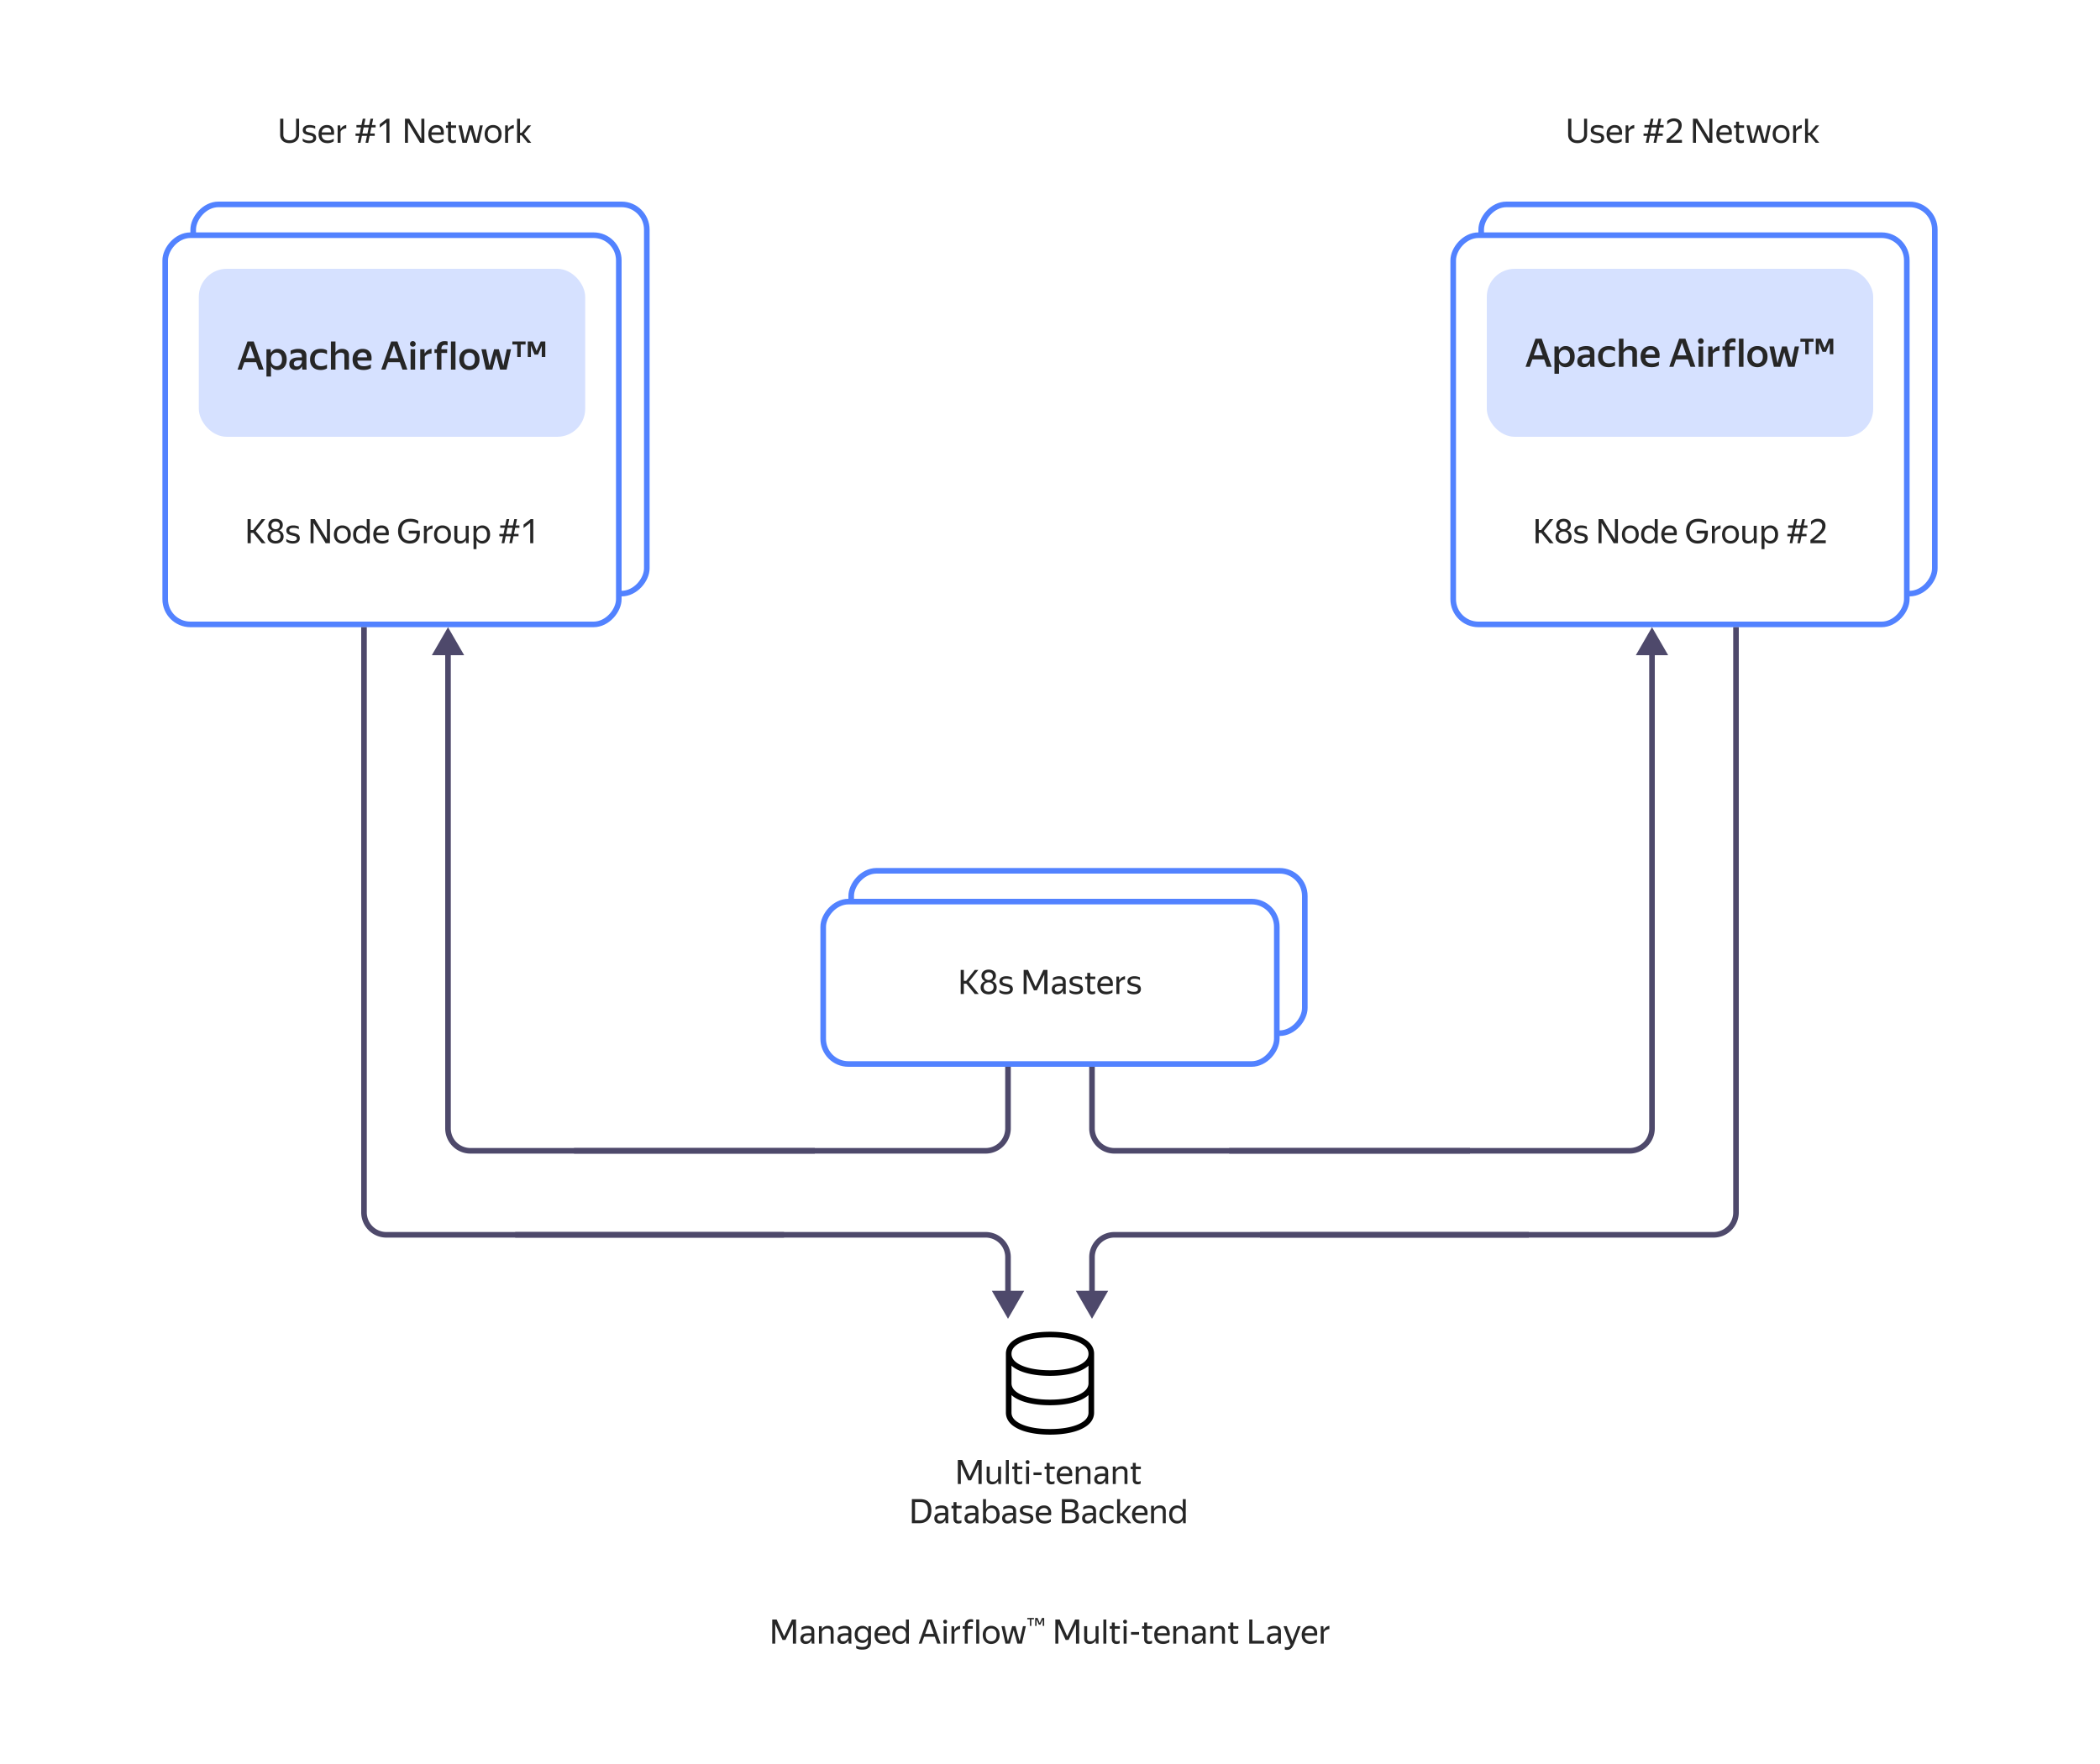 <svg xmlns="http://www.w3.org/2000/svg" width="750" height="630" fill="none"><g filter="url(#a)"><rect width="230" height="230" x="30" y="22" fill="#fff" rx="10"/></g><path fill="#000" fill-opacity=".85" d="M100.052 48.072v-5.676h1.14v5.664c0 .688.2 1.204.6 1.548.4.336.94.504 1.62.504.448 0 .844-.076 1.188-.228.352-.152.628-.38.828-.684.208-.304.312-.684.312-1.14v-5.664h1.08v5.628c0 .664-.152 1.228-.456 1.692a2.843 2.843 0 0 1-1.224 1.044c-.52.24-1.104.36-1.752.36-.632 0-1.2-.112-1.704-.336a2.79 2.79 0 0 1-1.2-1.032c-.288-.456-.432-1.016-.432-1.68Zm10.361 3.048c-.456 0-.892-.064-1.308-.192-.408-.136-.74-.316-.996-.54v-.948c.248.24.58.432.996.576.424.144.856.216 1.296.216.976 0 1.464-.316 1.464-.948a.698.698 0 0 0-.132-.444c-.08-.12-.232-.22-.456-.3a5.694 5.694 0 0 0-.972-.252c-.808-.16-1.372-.376-1.692-.648-.32-.28-.48-.676-.48-1.188 0-.568.22-1.008.66-1.32.44-.32 1.048-.48 1.824-.48.368 0 .728.04 1.08.12.36.072.652.172.876.3v.948c-.464-.32-1.104-.48-1.92-.48-.504 0-.876.072-1.116.216-.232.144-.348.368-.348.672 0 .16.036.292.108.396.072.104.216.196.432.276.216.08.54.164.972.252.552.112.988.248 1.308.408.328.152.56.348.696.588.144.24.216.544.216.912 0 .584-.22 1.04-.66 1.368-.44.328-1.056.492-1.848.492Zm6.568 0c-1.04 0-1.836-.284-2.388-.852-.544-.576-.816-1.372-.816-2.388 0-.68.128-1.26.384-1.74s.608-.848 1.056-1.104a2.993 2.993 0 0 1 1.512-.384c.952 0 1.652.316 2.1.948.448.624.592 1.48.432 2.568h-4.392c.088 1.336.824 2.004 2.208 2.004.76 0 1.46-.216 2.1-.648v.948c-.288.2-.624.36-1.008.48-.384.112-.78.168-1.188.168Zm-.276-5.532c-.456 0-.848.14-1.176.42-.328.28-.536.704-.624 1.272h3.348c.024-.536-.1-.952-.372-1.248-.272-.296-.664-.444-1.176-.444Zm6.964.24c-.496.04-.92.164-1.272.372a1.87 1.87 0 0 0-.756.84V51h-1.056v-6.228h.924l.108 1.356h.024c.2-.416.472-.752.816-1.008a2.553 2.553 0 0 1 1.212-.468v1.176ZM128.75 51h-.96l.504-2.484h-1.32v-.84h1.5l.444-2.184h-1.62v-.84h1.788l.468-2.256h.96l-.468 2.256h1.8l.468-2.256h.96l-.468 2.256h1.344v.84h-1.512l-.444 2.184h1.632v.84h-1.812L131.51 51h-.96l.504-2.484h-1.8L128.75 51Zm.684-3.324h1.8l.444-2.184h-1.8l-.444 2.184ZM139.091 51h-1.092v-7.248l-2.376 1.824v-1.212l2.556-1.968h.912V51Zm5.544-8.604h1.524l4.32 7.224v-7.224h1.08V51h-1.536l-4.32-7.212V51h-1.068v-8.604Zm11.546 8.724c-1.04 0-1.836-.284-2.388-.852-.544-.576-.816-1.372-.816-2.388 0-.68.128-1.26.384-1.74s.608-.848 1.056-1.104a2.993 2.993 0 0 1 1.512-.384c.952 0 1.652.316 2.1.948.448.624.592 1.48.432 2.568h-4.392c.088 1.336.824 2.004 2.208 2.004.76 0 1.46-.216 2.1-.648v.948c-.288.2-.624.36-1.008.48-.384.112-.78.168-1.188.168Zm-.276-5.532c-.456 0-.848.14-1.176.42-.328.28-.536.704-.624 1.272h3.348c.024-.536-.1-.952-.372-1.248-.272-.296-.664-.444-1.176-.444Zm3.375.084v-.9h.744v-1.308h1.056v1.308h1.812v.9h-1.812v3.744c0 .264.068.456.204.576.136.12.368.18.696.18.312 0 .596-.088.852-.264v.96a1.48 1.48 0 0 1-.504.18 2.767 2.767 0 0 1-.624.072c-.4 0-.724-.076-.972-.228a1.36 1.36 0 0 1-.54-.588 1.767 1.767 0 0 1-.168-.756v-3.876h-.744Zm13.153-.9L171.017 51h-1.62l-1.32-4.812L166.721 51h-1.572l-1.416-6.228h1.116l1.188 5.436 1.512-5.436h1.188l1.476 5.376 1.176-5.376h1.044Zm3.665 6.348c-.568 0-1.08-.124-1.536-.372a2.784 2.784 0 0 1-1.068-1.104c-.264-.488-.396-1.076-.396-1.764s.132-1.272.396-1.752.62-.844 1.068-1.092a3.083 3.083 0 0 1 1.536-.384c.576 0 1.092.128 1.548.384a2.68 2.68 0 0 1 1.08 1.092c.264.48.396 1.064.396 1.752s-.132 1.276-.396 1.764a2.76 2.76 0 0 1-1.08 1.104 3.187 3.187 0 0 1-1.548.372Zm0-.948c.56 0 1.024-.184 1.392-.552.368-.376.552-.956.552-1.74s-.184-1.36-.552-1.728c-.368-.376-.832-.564-1.392-.564-.552 0-1.012.188-1.38.564-.36.368-.54.944-.54 1.728s.18 1.364.54 1.74c.368.368.828.552 1.38.552Zm7.395-4.344c-.496.04-.92.164-1.272.372a1.87 1.87 0 0 0-.756.84V51h-1.056v-6.228h.924l.108 1.356h.024c.2-.416.472-.752.816-1.008a2.553 2.553 0 0 1 1.212-.468v1.176ZM189.751 51h-1.284l-2.196-2.652h-.552V51h-1.056v-8.604h1.056v5.052h.6l2.184-2.676h1.2l-2.556 3.072L189.751 51Z"/><g filter="url(#b)"><rect width="230" height="230" x="490" y="22" fill="#fff" rx="10"/></g><g filter="url(#c)"><rect width="690" height="326" x="30" y="282" fill="#fff" rx="10"/></g><path fill="#000" fill-opacity=".85" d="M560.052 48.072v-5.676h1.14v5.664c0 .688.2 1.204.6 1.548.4.336.94.504 1.62.504.448 0 .844-.076 1.188-.228.352-.152.628-.38.828-.684.208-.304.312-.684.312-1.14v-5.664h1.08v5.628c0 .664-.152 1.228-.456 1.692a2.843 2.843 0 0 1-1.224 1.044c-.52.24-1.104.36-1.752.36-.632 0-1.2-.112-1.704-.336a2.79 2.79 0 0 1-1.2-1.032c-.288-.456-.432-1.016-.432-1.68Zm10.361 3.048c-.456 0-.892-.064-1.308-.192-.408-.136-.74-.316-.996-.54v-.948c.248.24.58.432.996.576.424.144.856.216 1.296.216.976 0 1.464-.316 1.464-.948a.698.698 0 0 0-.132-.444c-.08-.12-.232-.22-.456-.3a5.694 5.694 0 0 0-.972-.252c-.808-.16-1.372-.376-1.692-.648-.32-.28-.48-.676-.48-1.188 0-.568.22-1.008.66-1.32.44-.32 1.048-.48 1.824-.48.368 0 .728.04 1.08.12.36.072.652.172.876.3v.948c-.464-.32-1.104-.48-1.92-.48-.504 0-.876.072-1.116.216-.232.144-.348.368-.348.672 0 .16.036.292.108.396.072.104.216.196.432.276.216.08.54.164.972.252.552.112.988.248 1.308.408.328.152.56.348.696.588.144.24.216.544.216.912 0 .584-.22 1.04-.66 1.368-.44.328-1.056.492-1.848.492Zm6.568 0c-1.04 0-1.836-.284-2.388-.852-.544-.576-.816-1.372-.816-2.388 0-.68.128-1.26.384-1.74s.608-.848 1.056-1.104a2.993 2.993 0 0 1 1.512-.384c.952 0 1.652.316 2.1.948.448.624.592 1.48.432 2.568h-4.392c.088 1.336.824 2.004 2.208 2.004.76 0 1.46-.216 2.1-.648v.948c-.288.2-.624.36-1.008.48-.384.112-.78.168-1.188.168Zm-.276-5.532c-.456 0-.848.14-1.176.42-.328.28-.536.704-.624 1.272h3.348c.024-.536-.1-.952-.372-1.248-.272-.296-.664-.444-1.176-.444Zm6.964.24c-.496.04-.92.164-1.272.372a1.87 1.87 0 0 0-.756.84V51h-1.056v-6.228h.924l.108 1.356h.024c.2-.416.472-.752.816-1.008a2.553 2.553 0 0 1 1.212-.468v1.176ZM588.75 51h-.96l.504-2.484h-1.32v-.84h1.5l.444-2.184h-1.62v-.84h1.788l.468-2.256h.96l-.468 2.256h1.8l.468-2.256h.96l-.468 2.256h1.344v.84h-1.512l-.444 2.184h1.632v.84h-1.812L591.51 51h-.96l.504-2.484h-1.8L588.75 51Zm.684-3.324h1.8l.444-2.184h-1.8l-.444 2.184ZM600.699 51h-5.484v-1.14a52.221 52.221 0 0 0 2.1-1.764c.552-.488.98-.912 1.284-1.272.312-.368.528-.708.648-1.02.128-.312.192-.628.192-.948 0-.496-.148-.884-.444-1.164-.296-.28-.704-.42-1.224-.42-.832 0-1.608.396-2.328 1.188v-1.212c.664-.648 1.452-.972 2.364-.972.864 0 1.544.224 2.04.672.504.44.756 1.04.756 1.8 0 .392-.064.768-.192 1.128-.12.352-.336.724-.648 1.116-.304.384-.724.816-1.26 1.296-.536.48-1.216 1.04-2.04 1.68h4.236V51Zm3.936-8.604h1.524l4.32 7.224v-7.224h1.08V51h-1.536l-4.32-7.212V51h-1.068v-8.604Zm11.546 8.724c-1.04 0-1.836-.284-2.388-.852-.544-.576-.816-1.372-.816-2.388 0-.68.128-1.26.384-1.74s.608-.848 1.056-1.104a2.993 2.993 0 0 1 1.512-.384c.952 0 1.652.316 2.1.948.448.624.592 1.48.432 2.568h-4.392c.088 1.336.824 2.004 2.208 2.004.76 0 1.46-.216 2.1-.648v.948c-.288.2-.624.36-1.008.48-.384.112-.78.168-1.188.168Zm-.276-5.532c-.456 0-.848.14-1.176.42-.328.28-.536.704-.624 1.272h3.348c.024-.536-.1-.952-.372-1.248-.272-.296-.664-.444-1.176-.444Zm3.375.084v-.9h.744v-1.308h1.056v1.308h1.812v.9h-1.812v3.744c0 .264.068.456.204.576.136.12.368.18.696.18.312 0 .596-.088.852-.264v.96a1.48 1.48 0 0 1-.504.18 2.767 2.767 0 0 1-.624.072c-.4 0-.724-.076-.972-.228a1.36 1.36 0 0 1-.54-.588 1.767 1.767 0 0 1-.168-.756v-3.876h-.744Zm13.153-.9L631.017 51h-1.62l-1.32-4.812L626.721 51h-1.572l-1.416-6.228h1.116l1.188 5.436 1.512-5.436h1.188l1.476 5.376 1.176-5.376h1.044Zm3.665 6.348c-.568 0-1.08-.124-1.536-.372a2.784 2.784 0 0 1-1.068-1.104c-.264-.488-.396-1.076-.396-1.764s.132-1.272.396-1.752.62-.844 1.068-1.092a3.083 3.083 0 0 1 1.536-.384c.576 0 1.092.128 1.548.384a2.68 2.68 0 0 1 1.08 1.092c.264.48.396 1.064.396 1.752s-.132 1.276-.396 1.764a2.76 2.76 0 0 1-1.08 1.104 3.187 3.187 0 0 1-1.548.372Zm0-.948c.56 0 1.024-.184 1.392-.552.368-.376.552-.956.552-1.74s-.184-1.36-.552-1.728c-.368-.376-.832-.564-1.392-.564-.552 0-1.012.188-1.38.564-.36.368-.54.944-.54 1.728s.18 1.364.54 1.74c.368.368.828.552 1.38.552Zm7.395-4.344c-.496.04-.92.164-1.272.372a1.87 1.87 0 0 0-.756.84V51h-1.056v-6.228h.924l.108 1.356h.024c.2-.416.472-.752.816-1.008a2.553 2.553 0 0 1 1.212-.468v1.176ZM649.751 51h-1.284l-2.196-2.652h-.552V51h-1.056v-8.604h1.056v5.052h.6l2.184-2.676h1.2l-2.556 3.072L649.751 51ZM279.965 585.692h-.504l.012-.012-2.604-5.7V587h-1.068v-8.604h1.572l2.676 6.036 2.796-6.036h1.464V587h-1.14v-6.924l-2.64 5.604-.564.012Zm8.315-4.104c-.664 0-1.336.204-2.016.612v-.948a3.804 3.804 0 0 1 1.02-.432 4.142 4.142 0 0 1 1.14-.168c.784 0 1.38.164 1.788.492.408.328.612.828.612 1.5v3.348c0 .136.004.312.012.528.016.208.032.368.048.48h-.96a5.482 5.482 0 0 1-.072-.468 7.173 7.173 0 0 1-.024-.54l-.012-.18a3.359 3.359 0 0 1-.396.6c-.168.2-.392.368-.672.504-.272.136-.612.204-1.02.204-.56 0-1.012-.16-1.356-.48-.344-.32-.516-.772-.516-1.356 0-.68.24-1.18.72-1.5.48-.32 1.156-.48 2.028-.48h1.164v-.516c0-.432-.112-.74-.336-.924-.224-.184-.608-.276-1.152-.276Zm1.488 3.012v-.456h-1.056c-.632 0-1.092.092-1.38.276-.28.184-.42.452-.42.804 0 .28.084.508.252.684.176.176.44.264.792.264.328 0 .608-.064.84-.192.232-.136.42-.296.564-.48.144-.192.248-.372.312-.54.064-.168.096-.288.096-.36Zm5.669-3.012c-.48 0-.872.112-1.176.336a2.455 2.455 0 0 0-.72.84V587h-1.056v-6.228h.996l.036 1.116h.024c.168-.352.432-.644.792-.876.36-.24.816-.36 1.368-.36.616 0 1.104.164 1.464.492.368.328.552.824.552 1.488V587h-1.056v-4.26c0-.424-.112-.72-.336-.888-.216-.176-.512-.264-.888-.264Zm6.062 0c-.664 0-1.336.204-2.016.612v-.948a3.804 3.804 0 0 1 1.02-.432 4.142 4.142 0 0 1 1.14-.168c.784 0 1.38.164 1.788.492.408.328.612.828.612 1.5v3.348c0 .136.004.312.012.528.016.208.032.368.048.48h-.96a5.482 5.482 0 0 1-.072-.468 7.173 7.173 0 0 1-.024-.54l-.012-.18a3.359 3.359 0 0 1-.396.6c-.168.2-.392.368-.672.504-.272.136-.612.204-1.02.204-.56 0-1.012-.16-1.356-.48-.344-.32-.516-.772-.516-1.356 0-.68.24-1.18.72-1.5.48-.32 1.156-.48 2.028-.48h1.164v-.516c0-.432-.112-.74-.336-.924-.224-.184-.608-.276-1.152-.276Zm1.488 3.012v-.456h-1.056c-.632 0-1.092.092-1.38.276-.28.184-.42.452-.42.804 0 .28.084.508.252.684.176.176.44.264.792.264.328 0 .608-.064.84-.192.232-.136.42-.296.564-.48.144-.192.248-.372.312-.54.064-.168.096-.288.096-.36Zm2.789 4.032v-.948c.336.184.672.316 1.008.396.336.08.72.12 1.152.12.768 0 1.304-.148 1.608-.444.304-.288.456-.712.456-1.272v-.96a2.265 2.265 0 0 1-.78.888c-.328.224-.736.336-1.224.336s-.944-.112-1.368-.336a2.63 2.63 0 0 1-1.008-1.02c-.248-.448-.372-1.008-.372-1.68 0-.68.124-1.244.372-1.692.256-.456.592-.796 1.008-1.02a2.853 2.853 0 0 1 1.392-.348c.496 0 .912.112 1.248.336.344.224.612.528.804.912l.012-.132c0-.144.008-.316.024-.516.016-.208.032-.368.048-.48h.96a6.754 6.754 0 0 0-.048.48c-.008.208-.012.38-.012.516v4.704c0 .536-.108 1.004-.324 1.404-.208.4-.54.712-.996.936-.456.224-1.06.336-1.812.336-.912 0-1.628-.172-2.148-.516Zm4.236-4.92c0-.712-.176-1.244-.528-1.596-.344-.352-.78-.528-1.308-.528s-.972.176-1.332.528c-.352.352-.528.884-.528 1.596 0 .696.176 1.22.528 1.572.36.344.808.516 1.344.516.52 0 .952-.172 1.296-.516.352-.344.528-.868.528-1.572Zm5.518 3.408c-1.04 0-1.836-.284-2.388-.852-.544-.576-.816-1.372-.816-2.388 0-.68.128-1.26.384-1.74s.608-.848 1.056-1.104a2.993 2.993 0 0 1 1.512-.384c.952 0 1.652.316 2.1.948.448.624.592 1.48.432 2.568h-4.392c.088 1.336.824 2.004 2.208 2.004.76 0 1.46-.216 2.1-.648v.948c-.288.2-.624.36-1.008.48-.384.112-.78.168-1.188.168Zm-.276-5.532c-.456 0-.848.14-1.176.42-.328.28-.536.704-.624 1.272h3.348c.024-.536-.1-.952-.372-1.248-.272-.296-.664-.444-1.176-.444Zm3.435 2.292c0-.728.128-1.328.384-1.8.256-.48.596-.836 1.02-1.068.432-.24.9-.36 1.404-.36.472 0 .88.1 1.224.3.344.192.62.468.828.828v-3.384h1.056V587h-.924l-.084-1.224a2.46 2.46 0 0 1-.816.984c-.344.24-.776.36-1.296.36-.496 0-.96-.116-1.392-.348-.424-.24-.764-.6-1.02-1.08-.256-.48-.384-1.084-.384-1.812Zm4.872 0c0-.776-.184-1.352-.552-1.728a1.838 1.838 0 0 0-1.368-.564c-.544 0-.992.196-1.344.588-.352.384-.528.952-.528 1.704 0 .76.176 1.332.528 1.716.352.384.8.576 1.344.576s1-.188 1.368-.564c.368-.376.552-.952.552-1.728Zm12.37 3.12h-1.2l-.888-2.46h-3.804l-.876 2.46h-1.056l3.06-8.604h1.68l3.084 8.604Zm-5.52-3.48h3.072l-1.536-4.284-1.536 4.284Zm7.169-3.66c-.216 0-.388-.064-.516-.192a.692.692 0 0 1-.192-.492.675.675 0 0 1 .708-.696c.208 0 .372.068.492.204.12.136.18.3.18.492s-.06.356-.18.492c-.12.128-.284.192-.492.192Zm-.54.912h1.056V587h-1.056v-6.228Zm5.861 1.056c-.496.04-.92.164-1.272.372a1.87 1.87 0 0 0-.756.84V587h-1.056v-6.228h.924l.108 1.356h.024c.2-.416.472-.752.816-1.008a2.553 2.553 0 0 1 1.212-.468v1.176ZM344.56 587v-5.328h-.756v-.9h.756v-.156c0-.736.196-1.308.588-1.716.392-.408.928-.612 1.608-.612.304 0 .568.036.792.108v.96a1.406 1.406 0 0 0-.312-.084 2.484 2.484 0 0 0-.432-.036c-.368 0-.66.112-.876.336-.208.224-.312.572-.312 1.044v.156h1.8v.9h-1.8V587h-1.056Zm4.093-8.604h1.056V587h-1.056v-8.604Zm5.333 8.724c-.568 0-1.08-.124-1.536-.372a2.784 2.784 0 0 1-1.068-1.104c-.264-.488-.396-1.076-.396-1.764s.132-1.272.396-1.752.62-.844 1.068-1.092a3.083 3.083 0 0 1 1.536-.384c.576 0 1.092.128 1.548.384a2.68 2.68 0 0 1 1.08 1.092c.264.48.396 1.064.396 1.752s-.132 1.276-.396 1.764a2.76 2.76 0 0 1-1.08 1.104 3.187 3.187 0 0 1-1.548.372Zm0-.948c.56 0 1.024-.184 1.392-.552.368-.376.552-.956.552-1.74s-.184-1.36-.552-1.728c-.368-.376-.832-.564-1.392-.564-.552 0-1.012.188-1.38.564-.36.368-.54.944-.54 1.728s.18 1.364.54 1.74c.368.368.828.552 1.38.552Zm12.39-5.4L364.96 587h-1.62l-1.32-4.812-1.356 4.812h-1.572l-1.416-6.228h1.116l1.188 5.436 1.512-5.436h1.188l1.476 5.376 1.176-5.376h1.044Zm5.208-.53h-.569l-.814-1.864v2.304h-.497v-2.844h.85l.778 1.843.813-1.843h.778v2.844h-.519v-2.283l-.82 1.843Zm-4.702-1.929v-.475h2.39v.475h-.936v2.369h-.511v-2.369h-.943Zm14.193 7.379h-.504l.012-.012-2.604-5.7V587h-1.068v-8.604h1.572l2.676 6.036 2.796-6.036h1.464V587h-1.14v-6.924l-2.64 5.604-.564.012Zm10.199.192a2.257 2.257 0 0 1-.78.876c-.344.24-.796.36-1.356.36-.576 0-1.044-.164-1.404-.492-.352-.328-.528-.828-.528-1.5v-4.356h1.068v4.356c0 .408.112.684.336.828.224.144.5.216.828.216.464 0 .836-.104 1.116-.312.28-.208.52-.492.72-.852v-4.236h1.056V587h-.936l-.096-1.116h-.024Zm2.789-7.488h1.056V587h-1.056v-8.604Zm2.274 3.276v-.9h.744v-1.308h1.056v1.308h1.812v.9h-1.812v3.744c0 .264.068.456.204.576.136.12.368.18.696.18.312 0 .596-.088.852-.264v.96a1.48 1.48 0 0 1-.504.18 2.767 2.767 0 0 1-.624.072c-.4 0-.724-.076-.972-.228a1.36 1.36 0 0 1-.54-.588 1.767 1.767 0 0 1-.168-.756v-3.876h-.744Zm5.497-1.812c-.216 0-.388-.064-.516-.192a.692.692 0 0 1-.192-.492.675.675 0 0 1 .708-.696c.208 0 .372.068.492.204.12.136.18.3.18.492s-.06.356-.18.492c-.12.128-.284.192-.492.192Zm-.54.912h1.056V587h-1.056v-6.228Zm2.633 3.048v-.96h2.88v.96h-2.88Zm3.964-2.148v-.9h.744v-1.308h1.056v1.308h1.812v.9h-1.812v3.744c0 .264.068.456.204.576.136.12.368.18.696.18.312 0 .596-.088.852-.264v.96a1.48 1.48 0 0 1-.504.18 2.767 2.767 0 0 1-.624.072c-.4 0-.724-.076-.972-.228a1.36 1.36 0 0 1-.54-.588 1.767 1.767 0 0 1-.168-.756v-3.876h-.744Zm7.542 5.448c-1.04 0-1.836-.284-2.388-.852-.544-.576-.816-1.372-.816-2.388 0-.68.128-1.26.384-1.74s.608-.848 1.056-1.104a2.993 2.993 0 0 1 1.512-.384c.952 0 1.652.316 2.1.948.448.624.592 1.48.432 2.568h-4.392c.088 1.336.824 2.004 2.208 2.004.76 0 1.46-.216 2.1-.648v.948c-.288.2-.624.36-1.008.48-.384.112-.78.168-1.188.168Zm-.276-5.532c-.456 0-.848.14-1.176.42-.328.28-.536.704-.624 1.272h3.348c.024-.536-.1-.952-.372-1.248-.272-.296-.664-.444-1.176-.444Zm6.831 0c-.48 0-.872.112-1.176.336a2.455 2.455 0 0 0-.72.84V587h-1.056v-6.228h.996l.036 1.116h.024c.168-.352.432-.644.792-.876.36-.24.816-.36 1.368-.36.616 0 1.104.164 1.464.492.368.328.552.824.552 1.488V587h-1.056v-4.26c0-.424-.112-.72-.336-.888-.216-.176-.512-.264-.888-.264Zm6.062 0c-.664 0-1.336.204-2.016.612v-.948a3.804 3.804 0 0 1 1.02-.432 4.142 4.142 0 0 1 1.14-.168c.784 0 1.38.164 1.788.492.408.328.612.828.612 1.5v3.348c0 .136.004.312.012.528.016.208.032.368.048.48h-.96a5.482 5.482 0 0 1-.072-.468 7.173 7.173 0 0 1-.024-.54l-.012-.18a3.359 3.359 0 0 1-.396.6c-.168.2-.392.368-.672.504-.272.136-.612.204-1.02.204-.56 0-1.012-.16-1.356-.48-.344-.32-.516-.772-.516-1.356 0-.68.24-1.18.72-1.5.48-.32 1.156-.48 2.028-.48h1.164v-.516c0-.432-.112-.74-.336-.924-.224-.184-.608-.276-1.152-.276Zm1.488 3.012v-.456h-1.056c-.632 0-1.092.092-1.38.276-.28.184-.42.452-.42.804 0 .28.084.508.252.684.176.176.44.264.792.264.328 0 .608-.064.84-.192.232-.136.42-.296.564-.48.144-.192.248-.372.312-.54.064-.168.096-.288.096-.36Zm5.669-3.012c-.48 0-.872.112-1.176.336a2.455 2.455 0 0 0-.72.84V587h-1.056v-6.228h.996l.036 1.116h.024c.168-.352.432-.644.792-.876.36-.24.816-.36 1.368-.36.616 0 1.104.164 1.464.492.368.328.552.824.552 1.488V587h-1.056v-4.26c0-.424-.112-.72-.336-.888-.216-.176-.512-.264-.888-.264Zm3.446.084v-.9h.744v-1.308h1.056v1.308h1.812v.9h-1.812v3.744c0 .264.068.456.204.576.136.12.368.18.696.18.312 0 .596-.088.852-.264v.96a1.48 1.48 0 0 1-.504.18 2.767 2.767 0 0 1-.624.072c-.4 0-.724-.076-.972-.228a1.36 1.36 0 0 1-.54-.588 1.767 1.767 0 0 1-.168-.756v-3.876h-.744Zm7.504-3.276h1.128v7.584h4.188V587h-5.316v-8.604Zm8.776 3.192c-.664 0-1.336.204-2.016.612v-.948a3.804 3.804 0 0 1 1.02-.432 4.142 4.142 0 0 1 1.14-.168c.784 0 1.38.164 1.788.492.408.328.612.828.612 1.5v3.348c0 .136.004.312.012.528.016.208.032.368.048.48h-.96a5.482 5.482 0 0 1-.072-.468 7.173 7.173 0 0 1-.024-.54l-.012-.18a3.359 3.359 0 0 1-.396.6c-.168.2-.392.368-.672.504-.272.136-.612.204-1.02.204-.56 0-1.012-.16-1.356-.48-.344-.32-.516-.772-.516-1.356 0-.68.24-1.18.72-1.5.48-.32 1.156-.48 2.028-.48h1.164v-.516c0-.432-.112-.74-.336-.924-.224-.184-.608-.276-1.152-.276Zm1.488 3.012v-.456h-1.056c-.632 0-1.092.092-1.38.276-.28.184-.42.452-.42.804 0 .28.084.508.252.684.176.176.44.264.792.264.328 0 .608-.064.84-.192.232-.136.42-.296.564-.48.144-.192.248-.372.312-.54.064-.168.096-.288.096-.36Zm3.257 4.644c-.328 0-.6-.044-.816-.132v-1.02c.16.136.42.204.78.204.28 0 .516-.068.708-.204.2-.128.392-.352.576-.672l-2.532-6.648h1.164l1.98 5.256 1.968-5.256h1.02l-2.328 6.156c-.32.824-.676 1.416-1.068 1.776-.392.36-.876.54-1.452.54Zm8.419-2.124c-1.04 0-1.836-.284-2.388-.852-.544-.576-.816-1.372-.816-2.388 0-.68.128-1.26.384-1.74s.608-.848 1.056-1.104a2.993 2.993 0 0 1 1.512-.384c.952 0 1.652.316 2.1.948.448.624.592 1.48.432 2.568h-4.392c.088 1.336.824 2.004 2.208 2.004.76 0 1.46-.216 2.1-.648v.948c-.288.2-.624.36-1.008.48-.384.112-.78.168-1.188.168Zm-.276-5.532c-.456 0-.848.14-1.176.42-.328.28-.536.704-.624 1.272h3.348c.024-.536-.1-.952-.372-1.248-.272-.296-.664-.444-1.176-.444Zm6.963.24c-.496.04-.92.164-1.272.372a1.87 1.87 0 0 0-.756.84V587H471.7v-6.228h.924l.108 1.356h.024c.2-.416.472-.752.816-1.008a2.553 2.553 0 0 1 1.212-.468v1.176Z"/><rect width="162" height="139" x="-1" y="1" fill="#fff" rx="9" transform="matrix(-1 0 0 1 230 72)"/><rect width="162" height="139" x="-1" y="1" stroke="#5282FF" stroke-width="2" rx="9" transform="matrix(-1 0 0 1 230 72)"/><rect width="162" height="139" x="-1" y="1" fill="#fff" rx="9" transform="matrix(-1 0 0 1 220 83)"/><rect width="138" height="60" x="71" y="96" fill="#D6E1FF" rx="10"/><path fill="#262626" d="M94.163 132h-1.75l-.924-2.632h-4.228L86.337 132H84.84l3.542-10.038h2.226L94.163 132Zm-6.384-4.088h3.192l-1.596-4.522-1.596 4.522Zm7.385-3.178h1.484l.112 1.302a2.79 2.79 0 0 1 .952-1.05c.41-.261.905-.392 1.484-.392.57 0 1.097.14 1.582.42.485.271.873.686 1.162 1.246.299.551.448 1.251.448 2.1 0 .849-.149 1.554-.448 2.114-.289.56-.681.98-1.176 1.26a3.217 3.217 0 0 1-1.596.406c-.55 0-1.027-.121-1.428-.364a2.904 2.904 0 0 1-.952-1.008v3.71h-1.624v-9.744Zm5.558 3.626c0-.803-.182-1.405-.546-1.806-.355-.411-.817-.616-1.386-.616-.57 0-1.05.201-1.442.602-.383.401-.574 1.008-.574 1.82 0 .821.191 1.433.574 1.834.392.392.868.588 1.428.588.57 0 1.036-.201 1.4-.602.364-.401.546-1.008.546-1.82Zm5.521-2.422c-.802 0-1.614.224-2.436.672v-1.358a5.216 5.216 0 0 1 1.26-.476 5.949 5.949 0 0 1 1.442-.182c.934 0 1.652.196 2.156.588.514.392.77 1.008.77 1.848v3.794c0 .159.005.364.014.616.019.243.038.429.056.56h-1.512a6.439 6.439 0 0 1-.084-.546 8.754 8.754 0 0 1-.028-.63l-.014-.084a2.563 2.563 0 0 1-.448.658 2.15 2.15 0 0 1-.728.532c-.298.14-.672.21-1.12.21-.625 0-1.157-.177-1.596-.532-.429-.364-.644-.891-.644-1.582 0-.784.294-1.377.882-1.778.588-.401 1.419-.602 2.492-.602h1.106v-.448c0-.467-.121-.793-.364-.98-.242-.187-.644-.28-1.204-.28Zm1.568 3.262v-.49h-1.008c-.653 0-1.129.103-1.428.308-.289.196-.434.476-.434.84 0 .317.089.569.266.756.187.177.458.266.812.266.346 0 .635-.07.868-.21.234-.149.416-.322.546-.518.14-.196.238-.383.294-.56a1.63 1.63 0 0 0 .084-.392Zm6.722 2.94c-1.176 0-2.104-.331-2.786-.994-.672-.672-1.008-1.601-1.008-2.786 0-1.176.341-2.095 1.022-2.758.682-.672 1.615-1.008 2.8-1.008.952 0 1.694.196 2.226.588v1.344a3.691 3.691 0 0 0-1.008-.448 4.192 4.192 0 0 0-1.12-.14c-1.512 0-2.268.807-2.268 2.422 0 1.615.742 2.422 2.226 2.422.784 0 1.508-.191 2.17-.574v1.344c-.606.392-1.358.588-2.254.588Zm7.21-6.202c-.466 0-.858.103-1.176.308a2.58 2.58 0 0 0-.756.77V132h-1.624v-10.038h1.624v2.688l-.014 1.274h.014c.206-.373.504-.686.896-.938.392-.261.896-.392 1.512-.392.71 0 1.288.191 1.736.574.448.383.672.966.672 1.75V132h-1.624v-4.914c0-.42-.112-.714-.336-.882-.224-.177-.532-.266-.924-.266Zm8.162 6.202c-1.326 0-2.32-.331-2.982-.994-.663-.672-.994-1.601-.994-2.786 0-.784.154-1.456.462-2.016a3.173 3.173 0 0 1 1.274-1.302c.541-.299 1.157-.448 1.848-.448 1.166 0 2.025.378 2.576 1.134.56.756.742 1.783.546 3.08h-5.026c.065.663.284 1.162.658 1.498.382.327.966.49 1.75.49.868 0 1.68-.224 2.436-.672v1.344c-.71.448-1.559.672-2.548.672Zm-.392-6.258c-.476 0-.882.149-1.218.448-.327.289-.542.719-.644 1.288h3.43c.018-.56-.108-.989-.378-1.288-.271-.299-.668-.448-1.19-.448ZM145.487 132h-1.75l-.924-2.632h-4.228l-.924 2.632h-1.498l3.542-10.038h2.226L145.487 132Zm-6.384-4.088h3.192l-1.596-4.522-1.596 4.522Zm8.348-4.102c-.299 0-.546-.093-.742-.28a.978.978 0 0 1-.28-.7c0-.28.093-.518.28-.714.196-.196.443-.294.742-.294.289 0 .527.098.714.294a.972.972 0 0 1 .294.714.955.955 0 0 1-.294.7.967.967 0 0 1-.714.28Zm-.812.924h1.624V132h-1.624v-7.266Zm7.477 1.568c-.551 0-1.036.093-1.456.28-.42.187-.738.457-.952.812V132h-1.624v-7.266h1.484l.112 1.526h.028a2.95 2.95 0 0 1 .98-1.148c.42-.289.896-.462 1.428-.518v1.708Zm1.927 5.698v-5.95h-.868v-1.316h.868v-.126c0-.868.252-1.545.756-2.03.504-.495 1.176-.742 2.016-.742.233 0 .429.014.588.042.168.019.317.047.448.084v1.372a4.006 4.006 0 0 0-.378-.098 2.348 2.348 0 0 0-.532-.056c-.392 0-.705.117-.938.35-.233.233-.35.593-.35 1.078v.126h2.044v1.316h-2.044V132h-1.61Zm5.006-10.038h1.624V132h-1.624v-10.038Zm6.595 10.178a3.918 3.918 0 0 1-1.848-.434 3.289 3.289 0 0 1-1.288-1.288c-.308-.56-.462-1.246-.462-2.058 0-.803.154-1.484.462-2.044a3.19 3.19 0 0 1 1.288-1.274 3.81 3.81 0 0 1 1.848-.448c.681 0 1.293.149 1.834.448.551.289.985.714 1.302 1.274.317.56.476 1.241.476 2.044 0 .812-.159 1.498-.476 2.058-.317.56-.751.989-1.302 1.288-.541.289-1.153.434-1.834.434Zm0-1.358c.56 0 1.022-.196 1.386-.588.373-.392.56-1.003.56-1.834 0-.821-.187-1.428-.56-1.82-.364-.401-.826-.602-1.386-.602-.56 0-1.027.201-1.4.602-.364.392-.546.999-.546 1.82 0 .831.182 1.442.546 1.834.373.392.84.588 1.4.588Zm14.872-6.048L180.934 132h-2.324l-1.386-5.208-1.4 5.208h-2.296l-1.596-7.266h1.666l1.232 5.936 1.638-5.936h1.694l1.596 5.908 1.232-5.908h1.526Zm9.63 1.904h-1.232l-1.302-3.178v4.032h-1.12v-5.53h1.792l1.358 3.36 1.47-3.36h1.638v5.53h-1.26v-4.004l-1.344 3.15Zm-9.156-3.598v-1.078h4.718v1.078h-1.736v4.452h-1.246v-4.452h-1.736ZM94.87 194h-1.404l-3-3.684h-.912V194h-1.128v-8.604h1.128v3.9h.84l3.072-3.9h1.272l-3.396 4.296L94.87 194Zm3.572.12c-.56 0-1.06-.096-1.5-.288a2.38 2.38 0 0 1-1.02-.828c-.248-.368-.373-.808-.373-1.32 0-.552.144-1.02.432-1.404a2.493 2.493 0 0 1 1.189-.852 2.15 2.15 0 0 1-.96-.732c-.232-.328-.348-.732-.348-1.212 0-.472.112-.872.336-1.2.224-.328.532-.576.924-.744a3.32 3.32 0 0 1 1.32-.252c.48 0 .912.084 1.296.252.383.16.687.4.911.72.232.32.348.72.348 1.2 0 .488-.12.896-.36 1.224-.24.328-.556.576-.948.744.48.168.864.44 1.152.816.296.376.444.844.444 1.404 0 .512-.124.956-.372 1.332a2.432 2.432 0 0 1-1.02.852c-.424.192-.907.288-1.451.288Zm0-5.124c.424 0 .772-.12 1.044-.36.28-.248.42-.588.42-1.02 0-.432-.14-.768-.42-1.008-.273-.248-.62-.372-1.044-.372-.424 0-.78.124-1.068.372-.28.24-.42.576-.42 1.008 0 .432.14.772.42 1.02.288.24.644.36 1.068.36Zm0 4.176c.496 0 .908-.144 1.236-.432.335-.296.503-.708.503-1.236s-.168-.936-.504-1.224c-.328-.296-.74-.444-1.236-.444-.511 0-.94.148-1.284.444-.335.288-.504.696-.504 1.224s.168.94.504 1.236c.344.288.773.432 1.285.432Zm6.117.948c-.456 0-.892-.064-1.308-.192-.408-.136-.74-.316-.996-.54v-.948c.248.24.58.432.996.576.424.144.856.216 1.296.216.976 0 1.464-.316 1.464-.948a.698.698 0 0 0-.132-.444c-.08-.12-.232-.22-.456-.3a5.694 5.694 0 0 0-.972-.252c-.808-.16-1.372-.376-1.692-.648-.32-.28-.48-.676-.48-1.188 0-.568.22-1.008.66-1.32.44-.32 1.048-.48 1.824-.48.368 0 .728.04 1.08.12.36.072.652.172.876.3v.948c-.464-.32-1.104-.48-1.92-.48-.504 0-.876.072-1.116.216-.232.144-.348.368-.348.672 0 .16.036.292.108.396.072.104.216.196.432.276.216.08.54.164.972.252.552.112.988.248 1.308.408.328.152.56.348.696.588.144.24.216.544.216.912 0 .584-.22 1.04-.66 1.368-.44.328-1.056.492-1.848.492Zm6.355-8.724h1.524l4.32 7.224v-7.224h1.08V194h-1.536l-4.32-7.212V194h-1.068v-8.604Zm11.342 8.724c-.568 0-1.08-.124-1.536-.372a2.784 2.784 0 0 1-1.068-1.104c-.264-.488-.396-1.076-.396-1.764s.132-1.272.396-1.752.62-.844 1.068-1.092a3.083 3.083 0 0 1 1.536-.384c.576 0 1.092.128 1.548.384a2.68 2.68 0 0 1 1.08 1.092c.264.48.396 1.064.396 1.752s-.132 1.276-.396 1.764a2.76 2.76 0 0 1-1.08 1.104 3.187 3.187 0 0 1-1.548.372Zm0-.948c.56 0 1.024-.184 1.392-.552.368-.376.552-.956.552-1.74s-.184-1.36-.552-1.728c-.368-.376-.832-.564-1.392-.564-.552 0-1.012.188-1.38.564-.36.368-.54.944-.54 1.728s.18 1.364.54 1.74c.368.368.828.552 1.38.552Zm3.867-2.292c0-.728.128-1.328.384-1.8.256-.48.596-.836 1.02-1.068.432-.24.9-.36 1.404-.36.472 0 .88.1 1.224.3.344.192.62.468.828.828v-3.384h1.056V194h-.924l-.084-1.224a2.46 2.46 0 0 1-.816.984c-.344.24-.776.36-1.296.36-.496 0-.96-.116-1.392-.348-.424-.24-.764-.6-1.02-1.08-.256-.48-.384-1.084-.384-1.812Zm4.872 0c0-.776-.184-1.352-.552-1.728a1.838 1.838 0 0 0-1.368-.564c-.544 0-.992.196-1.344.588-.352.384-.528.952-.528 1.704 0 .76.176 1.332.528 1.716.352.384.8.576 1.344.576s1-.188 1.368-.564c.368-.376.552-.952.552-1.728Zm5.527 3.24c-1.04 0-1.836-.284-2.388-.852-.544-.576-.816-1.372-.816-2.388 0-.68.128-1.26.384-1.74s.608-.848 1.056-1.104a2.993 2.993 0 0 1 1.512-.384c.952 0 1.652.316 2.1.948.448.624.592 1.48.432 2.568h-4.392c.088 1.336.824 2.004 2.208 2.004.76 0 1.46-.216 2.1-.648v.948c-.288.2-.624.36-1.008.48-.384.112-.78.168-1.188.168Zm-.276-5.532c-.456 0-.848.14-1.176.42-.328.28-.536.704-.624 1.272h3.348c.024-.536-.1-.952-.372-1.248-.272-.296-.664-.444-1.176-.444Zm10.026 4.512c.6 0 1.084-.1 1.452-.3.368-.2.636-.472.804-.816.168-.352.252-.752.252-1.2v-.24h-2.772v-1.02h3.936v1.104c0 .664-.132 1.26-.396 1.788a2.893 2.893 0 0 1-1.212 1.248c-.544.304-1.232.456-2.064.456-.808 0-1.524-.184-2.148-.552a3.81 3.81 0 0 1-1.44-1.536c-.344-.664-.516-1.44-.516-2.328 0-.888.168-1.66.504-2.316a3.608 3.608 0 0 1 1.488-1.548c.664-.368 1.476-.552 2.436-.552 1.112 0 2.036.248 2.772.744v1.08a5.893 5.893 0 0 0-1.38-.612 5.093 5.093 0 0 0-1.428-.192c-1.088 0-1.888.3-2.4.9-.512.592-.768 1.424-.768 2.496 0 1.064.256 1.896.768 2.496.512.6 1.216.9 2.112.9Zm8.211-4.272c-.496.04-.92.164-1.272.372a1.87 1.87 0 0 0-.756.84V194h-1.056v-6.228h.924l.108 1.356h.024c.2-.416.472-.752.816-1.008a2.553 2.553 0 0 1 1.212-.468v1.176Zm3.539 5.292c-.568 0-1.08-.124-1.536-.372a2.784 2.784 0 0 1-1.068-1.104c-.264-.488-.396-1.076-.396-1.764s.132-1.272.396-1.752.62-.844 1.068-1.092a3.083 3.083 0 0 1 1.536-.384c.576 0 1.092.128 1.548.384a2.68 2.68 0 0 1 1.08 1.092c.264.48.396 1.064.396 1.752s-.132 1.276-.396 1.764a2.76 2.76 0 0 1-1.08 1.104 3.187 3.187 0 0 1-1.548.372Zm0-.948c.56 0 1.024-.184 1.392-.552.368-.376.552-.956.552-1.74s-.184-1.36-.552-1.728c-.368-.376-.832-.564-1.392-.564-.552 0-1.012.188-1.38.564-.36.368-.54.944-.54 1.728s.18 1.364.54 1.74c.368.368.828.552 1.38.552Zm8.307-.288a2.257 2.257 0 0 1-.78.876c-.344.24-.796.36-1.356.36-.576 0-1.044-.164-1.404-.492-.352-.328-.528-.828-.528-1.5v-4.356h1.068v4.356c0 .408.112.684.336.828.224.144.5.216.828.216.464 0 .836-.104 1.116-.312.28-.208.52-.492.72-.852v-4.236h1.056V194h-.936l-.096-1.116h-.024Zm2.789-5.112h.924l.108 1.212c.2-.4.476-.72.828-.96.36-.248.8-.372 1.32-.372.488 0 .936.12 1.344.36.416.232.752.588 1.008 1.068.256.472.384 1.072.384 1.8s-.132 1.332-.396 1.812c-.256.48-.596.84-1.02 1.08a2.761 2.761 0 0 1-1.368.348c-.472 0-.884-.112-1.236-.336a2.408 2.408 0 0 1-.84-.924v3.264h-1.056v-8.352Zm4.824 3.108c0-.752-.172-1.32-.516-1.704-.344-.392-.788-.588-1.332-.588s-1.004.192-1.38.576c-.368.376-.552.948-.552 1.716 0 .776.184 1.352.552 1.728.376.376.836.564 1.38.564.544 0 .988-.192 1.332-.576.344-.384.516-.956.516-1.716Zm6.166 3.12h-.96l.504-2.484h-1.32v-.84h1.5l.444-2.184h-1.62v-.84h1.788l.468-2.256h.96l-.468 2.256h1.8l.468-2.256h.96l-.468 2.256h1.344v.84h-1.512l-.444 2.184h1.632v.84h-1.812l-.504 2.484h-.96l.504-2.484h-1.8l-.504 2.484Zm.684-3.324h1.8l.444-2.184h-1.8l-.444 2.184Zm9.656 3.324h-1.092v-7.248l-2.376 1.824v-1.212l2.556-1.968h.912V194Z"/><rect width="162" height="139" x="-1" y="1" stroke="#5282FF" stroke-width="2" rx="9" transform="matrix(-1 0 0 1 220 83)"/><rect width="162" height="139" x="-1" y="1" fill="#fff" rx="9" transform="matrix(-1 0 0 1 690 72)"/><rect width="162" height="139" x="-1" y="1" stroke="#5282FF" stroke-width="2" rx="9" transform="matrix(-1 0 0 1 690 72)"/><rect width="162" height="139" x="-1" y="1" fill="#fff" rx="9" transform="matrix(-1 0 0 1 680 83)"/><rect width="162" height="139" x="-1" y="1" stroke="#5282FF" stroke-width="2" rx="9" transform="matrix(-1 0 0 1 680 83)"/><rect width="138" height="60" x="531" y="96" fill="#D6E1FF" rx="10"/><path fill="#262626" d="M554.163 131h-1.75l-.924-2.632h-4.228l-.924 2.632h-1.498l3.542-10.038h2.226L554.163 131Zm-6.384-4.088h3.192l-1.596-4.522-1.596 4.522Zm7.385-3.178h1.484l.112 1.302a2.79 2.79 0 0 1 .952-1.05c.411-.261.905-.392 1.484-.392.569 0 1.097.14 1.582.42.485.271.873.686 1.162 1.246.299.551.448 1.251.448 2.1 0 .849-.149 1.554-.448 2.114-.289.56-.681.98-1.176 1.26a3.216 3.216 0 0 1-1.596.406c-.551 0-1.027-.121-1.428-.364a2.906 2.906 0 0 1-.952-1.008v3.71h-1.624v-9.744Zm5.558 3.626c0-.803-.182-1.405-.546-1.806-.355-.411-.817-.616-1.386-.616a1.94 1.94 0 0 0-1.442.602c-.383.401-.574 1.008-.574 1.82 0 .821.191 1.433.574 1.834.392.392.868.588 1.428.588.569 0 1.036-.201 1.4-.602.364-.401.546-1.008.546-1.82Zm5.521-2.422c-.802 0-1.614.224-2.436.672v-1.358a5.216 5.216 0 0 1 1.26-.476 5.949 5.949 0 0 1 1.442-.182c.934 0 1.652.196 2.156.588.514.392.77 1.008.77 1.848v3.794c0 .159.005.364.014.616.019.243.038.429.056.56h-1.512a6.439 6.439 0 0 1-.084-.546 8.754 8.754 0 0 1-.028-.63l-.014-.084a2.563 2.563 0 0 1-.448.658 2.15 2.15 0 0 1-.728.532c-.298.14-.672.21-1.12.21-.625 0-1.157-.177-1.596-.532-.429-.364-.644-.891-.644-1.582 0-.784.294-1.377.882-1.778.588-.401 1.419-.602 2.492-.602h1.106v-.448c0-.467-.121-.793-.364-.98-.242-.187-.644-.28-1.204-.28Zm1.568 3.262v-.49h-1.008c-.653 0-1.129.103-1.428.308-.289.196-.434.476-.434.84 0 .317.089.569.266.756.187.177.458.266.812.266.346 0 .635-.07.868-.21.234-.149.416-.322.546-.518.14-.196.238-.383.294-.56a1.63 1.63 0 0 0 .084-.392Zm6.722 2.94c-1.176 0-2.104-.331-2.786-.994-.672-.672-1.008-1.601-1.008-2.786 0-1.176.341-2.095 1.022-2.758.682-.672 1.615-1.008 2.8-1.008.952 0 1.694.196 2.226.588v1.344a3.691 3.691 0 0 0-1.008-.448 4.192 4.192 0 0 0-1.12-.14c-1.512 0-2.268.807-2.268 2.422 0 1.615.742 2.422 2.226 2.422.784 0 1.508-.191 2.17-.574v1.344c-.606.392-1.358.588-2.254.588Zm7.21-6.202c-.466 0-.858.103-1.176.308a2.58 2.58 0 0 0-.756.77V131h-1.624v-10.038h1.624v2.688l-.014 1.274h.014c.206-.373.504-.686.896-.938.392-.261.896-.392 1.512-.392.71 0 1.288.191 1.736.574.448.383.672.966.672 1.75V131h-1.624v-4.914c0-.42-.112-.714-.336-.882-.224-.177-.532-.266-.924-.266Zm8.162 6.202c-1.326 0-2.32-.331-2.982-.994-.663-.672-.994-1.601-.994-2.786 0-.784.154-1.456.462-2.016a3.173 3.173 0 0 1 1.274-1.302c.541-.299 1.157-.448 1.848-.448 1.166 0 2.025.378 2.576 1.134.56.756.742 1.783.546 3.08h-5.026c.065.663.284 1.162.658 1.498.382.327.966.49 1.75.49.868 0 1.68-.224 2.436-.672v1.344c-.71.448-1.559.672-2.548.672Zm-.392-6.258c-.476 0-.882.149-1.218.448-.327.289-.542.719-.644 1.288h3.43c.018-.56-.108-.989-.378-1.288-.271-.299-.668-.448-1.19-.448ZM605.487 131h-1.75l-.924-2.632h-4.228l-.924 2.632h-1.498l3.542-10.038h2.226L605.487 131Zm-6.384-4.088h3.192l-1.596-4.522-1.596 4.522Zm8.348-4.102c-.299 0-.546-.093-.742-.28a.978.978 0 0 1-.28-.7c0-.28.093-.518.28-.714.196-.196.443-.294.742-.294.289 0 .527.098.714.294a.972.972 0 0 1 .294.714.955.955 0 0 1-.294.7.967.967 0 0 1-.714.28Zm-.812.924h1.624V131h-1.624v-7.266Zm7.477 1.568c-.551 0-1.036.093-1.456.28-.42.187-.738.457-.952.812V131h-1.624v-7.266h1.484l.112 1.526h.028a2.95 2.95 0 0 1 .98-1.148c.42-.289.896-.462 1.428-.518v1.708Zm1.927 5.698v-5.95h-.868v-1.316h.868v-.126c0-.868.252-1.545.756-2.03.504-.495 1.176-.742 2.016-.742.233 0 .429.014.588.042.168.019.317.047.448.084v1.372a4.006 4.006 0 0 0-.378-.098 2.348 2.348 0 0 0-.532-.056c-.392 0-.705.117-.938.35-.233.233-.35.593-.35 1.078v.126h2.044v1.316h-2.044V131h-1.61Zm5.006-10.038h1.624V131h-1.624v-10.038Zm6.595 10.178a3.918 3.918 0 0 1-1.848-.434 3.289 3.289 0 0 1-1.288-1.288c-.308-.56-.462-1.246-.462-2.058 0-.803.154-1.484.462-2.044a3.19 3.19 0 0 1 1.288-1.274 3.81 3.81 0 0 1 1.848-.448c.681 0 1.293.149 1.834.448.551.289.985.714 1.302 1.274.317.56.476 1.241.476 2.044 0 .812-.159 1.498-.476 2.058-.317.56-.751.989-1.302 1.288-.541.289-1.153.434-1.834.434Zm0-1.358c.56 0 1.022-.196 1.386-.588.373-.392.56-1.003.56-1.834 0-.821-.187-1.428-.56-1.82-.364-.401-.826-.602-1.386-.602-.56 0-1.027.201-1.4.602-.364.392-.546.999-.546 1.82 0 .831.182 1.442.546 1.834.373.392.84.588 1.4.588Zm14.872-6.048L640.934 131h-2.324l-1.386-5.208-1.4 5.208h-2.296l-1.596-7.266h1.666l1.232 5.936 1.638-5.936h1.694l1.596 5.908 1.232-5.908h1.526Zm9.63 1.904h-1.232l-1.302-3.178v4.032h-1.12v-5.53h1.792l1.358 3.36 1.47-3.36h1.638v5.53h-1.26v-4.004l-1.344 3.15Zm-9.156-3.598v-1.078h4.718v1.078h-1.736v4.452h-1.246v-4.452h-1.736ZM554.87 194h-1.404l-3-3.684h-.912V194h-1.128v-8.604h1.128v3.9h.84l3.072-3.9h1.272l-3.396 4.296L554.87 194Zm3.571.12c-.56 0-1.06-.096-1.5-.288a2.38 2.38 0 0 1-1.02-.828c-.248-.368-.372-.808-.372-1.32 0-.552.144-1.02.432-1.404a2.493 2.493 0 0 1 1.188-.852 2.15 2.15 0 0 1-.96-.732c-.232-.328-.348-.732-.348-1.212 0-.472.112-.872.336-1.2.224-.328.532-.576.924-.744a3.32 3.32 0 0 1 1.32-.252c.48 0 .912.084 1.296.252.384.16.688.4.912.72.232.32.348.72.348 1.2 0 .488-.12.896-.36 1.224-.24.328-.556.576-.948.744.48.168.864.44 1.152.816.296.376.444.844.444 1.404 0 .512-.124.956-.372 1.332a2.43 2.43 0 0 1-1.02.852c-.424.192-.908.288-1.452.288Zm0-5.124c.424 0 .772-.12 1.044-.36.28-.248.42-.588.42-1.02 0-.432-.14-.768-.42-1.008-.272-.248-.62-.372-1.044-.372-.424 0-.78.124-1.068.372-.28.24-.42.576-.42 1.008 0 .432.14.772.42 1.02.288.24.644.36 1.068.36Zm0 4.176c.496 0 .908-.144 1.236-.432.336-.296.504-.708.504-1.236s-.168-.936-.504-1.224c-.328-.296-.74-.444-1.236-.444-.512 0-.94.148-1.284.444-.336.288-.504.696-.504 1.224s.168.94.504 1.236c.344.288.772.432 1.284.432Zm6.118.948c-.456 0-.892-.064-1.308-.192-.408-.136-.74-.316-.996-.54v-.948c.248.24.58.432.996.576.424.144.856.216 1.296.216.976 0 1.464-.316 1.464-.948a.698.698 0 0 0-.132-.444c-.08-.12-.232-.22-.456-.3a5.694 5.694 0 0 0-.972-.252c-.808-.16-1.372-.376-1.692-.648-.32-.28-.48-.676-.48-1.188 0-.568.22-1.008.66-1.32.44-.32 1.048-.48 1.824-.48.368 0 .728.04 1.08.12.36.072.652.172.876.3v.948c-.464-.32-1.104-.48-1.92-.48-.504 0-.876.072-1.116.216-.232.144-.348.368-.348.672 0 .16.036.292.108.396.072.104.216.196.432.276.216.08.54.164.972.252.552.112.988.248 1.308.408.328.152.56.348.696.588.144.24.216.544.216.912 0 .584-.22 1.04-.66 1.368-.44.328-1.056.492-1.848.492Zm6.355-8.724h1.524l4.32 7.224v-7.224h1.08V194h-1.536l-4.32-7.212V194h-1.068v-8.604Zm11.342 8.724c-.568 0-1.08-.124-1.536-.372a2.784 2.784 0 0 1-1.068-1.104c-.264-.488-.396-1.076-.396-1.764s.132-1.272.396-1.752.62-.844 1.068-1.092a3.083 3.083 0 0 1 1.536-.384c.576 0 1.092.128 1.548.384a2.68 2.68 0 0 1 1.08 1.092c.264.48.396 1.064.396 1.752s-.132 1.276-.396 1.764a2.76 2.76 0 0 1-1.08 1.104 3.187 3.187 0 0 1-1.548.372Zm0-.948c.56 0 1.024-.184 1.392-.552.368-.376.552-.956.552-1.74s-.184-1.36-.552-1.728c-.368-.376-.832-.564-1.392-.564-.552 0-1.012.188-1.38.564-.36.368-.54.944-.54 1.728s.18 1.364.54 1.74c.368.368.828.552 1.38.552Zm3.867-2.292c0-.728.128-1.328.384-1.8.256-.48.596-.836 1.02-1.068.432-.24.9-.36 1.404-.36.472 0 .88.1 1.224.3.344.192.62.468.828.828v-3.384h1.056V194h-.924l-.084-1.224a2.46 2.46 0 0 1-.816.984c-.344.24-.776.36-1.296.36-.496 0-.96-.116-1.392-.348-.424-.24-.764-.6-1.02-1.08-.256-.48-.384-1.084-.384-1.812Zm4.872 0c0-.776-.184-1.352-.552-1.728a1.838 1.838 0 0 0-1.368-.564c-.544 0-.992.196-1.344.588-.352.384-.528.952-.528 1.704 0 .76.176 1.332.528 1.716.352.384.8.576 1.344.576s1-.188 1.368-.564c.368-.376.552-.952.552-1.728Zm5.527 3.24c-1.04 0-1.836-.284-2.388-.852-.544-.576-.816-1.372-.816-2.388 0-.68.128-1.26.384-1.74s.608-.848 1.056-1.104a2.993 2.993 0 0 1 1.512-.384c.952 0 1.652.316 2.1.948.448.624.592 1.48.432 2.568h-4.392c.088 1.336.824 2.004 2.208 2.004.76 0 1.46-.216 2.1-.648v.948c-.288.2-.624.36-1.008.48-.384.112-.78.168-1.188.168Zm-.276-5.532c-.456 0-.848.14-1.176.42-.328.28-.536.704-.624 1.272h3.348c.024-.536-.1-.952-.372-1.248-.272-.296-.664-.444-1.176-.444Zm10.026 4.512c.6 0 1.084-.1 1.452-.3.368-.2.636-.472.804-.816.168-.352.252-.752.252-1.2v-.24h-2.772v-1.02h3.936v1.104c0 .664-.132 1.26-.396 1.788a2.893 2.893 0 0 1-1.212 1.248c-.544.304-1.232.456-2.064.456-.808 0-1.524-.184-2.148-.552a3.81 3.81 0 0 1-1.44-1.536c-.344-.664-.516-1.44-.516-2.328 0-.888.168-1.66.504-2.316a3.608 3.608 0 0 1 1.488-1.548c.664-.368 1.476-.552 2.436-.552 1.112 0 2.036.248 2.772.744v1.08a5.893 5.893 0 0 0-1.38-.612 5.093 5.093 0 0 0-1.428-.192c-1.088 0-1.888.3-2.4.9-.512.592-.768 1.424-.768 2.496 0 1.064.256 1.896.768 2.496.512.6 1.216.9 2.112.9Zm8.211-4.272c-.496.04-.92.164-1.272.372a1.87 1.87 0 0 0-.756.84V194h-1.056v-6.228h.924l.108 1.356h.024c.2-.416.472-.752.816-1.008a2.553 2.553 0 0 1 1.212-.468v1.176Zm3.539 5.292c-.568 0-1.08-.124-1.536-.372a2.784 2.784 0 0 1-1.068-1.104c-.264-.488-.396-1.076-.396-1.764s.132-1.272.396-1.752.62-.844 1.068-1.092a3.083 3.083 0 0 1 1.536-.384c.576 0 1.092.128 1.548.384a2.68 2.68 0 0 1 1.08 1.092c.264.48.396 1.064.396 1.752s-.132 1.276-.396 1.764a2.76 2.76 0 0 1-1.08 1.104 3.187 3.187 0 0 1-1.548.372Zm0-.948c.56 0 1.024-.184 1.392-.552.368-.376.552-.956.552-1.74s-.184-1.36-.552-1.728c-.368-.376-.832-.564-1.392-.564-.552 0-1.012.188-1.38.564-.36.368-.54.944-.54 1.728s.18 1.364.54 1.74c.368.368.828.552 1.38.552Zm8.307-.288a2.257 2.257 0 0 1-.78.876c-.344.24-.796.36-1.356.36-.576 0-1.044-.164-1.404-.492-.352-.328-.528-.828-.528-1.5v-4.356h1.068v4.356c0 .408.112.684.336.828.224.144.5.216.828.216.464 0 .836-.104 1.116-.312.28-.208.52-.492.72-.852v-4.236h1.056V194h-.936l-.096-1.116h-.024Zm2.789-5.112h.924l.108 1.212c.2-.4.476-.72.828-.96.36-.248.8-.372 1.32-.372.488 0 .936.12 1.344.36.416.232.752.588 1.008 1.068.256.472.384 1.072.384 1.8s-.132 1.332-.396 1.812c-.256.48-.596.84-1.02 1.08a2.761 2.761 0 0 1-1.368.348c-.472 0-.884-.112-1.236-.336a2.408 2.408 0 0 1-.84-.924v3.264h-1.056v-8.352Zm4.824 3.108c0-.752-.172-1.32-.516-1.704-.344-.392-.788-.588-1.332-.588s-1.004.192-1.38.576c-.368.376-.552.948-.552 1.716 0 .776.184 1.352.552 1.728.376.376.836.564 1.38.564.544 0 .988-.192 1.332-.576.344-.384.516-.956.516-1.716Zm6.166 3.12h-.96l.504-2.484h-1.32v-.84h1.5l.444-2.184h-1.62v-.84h1.788l.468-2.256h.96l-.468 2.256h1.8l.468-2.256h.96l-.468 2.256h1.344v.84h-1.512l-.444 2.184h1.632v.84h-1.812l-.504 2.484h-.96l.504-2.484h-1.8l-.504 2.484Zm.684-3.324h1.8l.444-2.184h-1.8l-.444 2.184ZM652.056 194h-5.484v-1.14a52.221 52.221 0 0 0 2.1-1.764c.552-.488.98-.912 1.284-1.272.312-.368.528-.708.648-1.02.128-.312.192-.628.192-.948 0-.496-.148-.884-.444-1.164-.296-.28-.704-.42-1.224-.42-.832 0-1.608.396-2.328 1.188v-1.212c.664-.648 1.452-.972 2.364-.972.864 0 1.544.224 2.04.672.504.44.756 1.04.756 1.8 0 .392-.064.768-.192 1.128-.12.352-.336.724-.648 1.116-.304.384-.724.816-1.26 1.296-.536.48-1.216 1.04-2.04 1.68h4.236V194Z"/><path stroke="#4E496B" stroke-width="2" d="M280 441H138a8 8 0 0 1-8-8V224"/><path fill="#4E496B" d="m360 471 5.774-10h-11.548L360 471Zm-176-29h168v-2H184v2Zm175 7v13h2v-13h-2Zm-7-7a7 7 0 0 1 7 7h2a9 9 0 0 0-9-9v2ZM160 224l-5.773 10h11.547L160 224Zm131 186H168v2h123v-2Zm-130-7V233h-2v170h2Zm7 7a7 7 0 0 1-7-7h-2a9 9 0 0 0 9 9v-2Z"/><path stroke="#4E496B" stroke-width="2" d="M205 411h147a8 8 0 0 0 8-8v-22"/><path fill="#4E496B" d="m590 224 5.773 10h-11.547L590 224ZM439 410h143v2H439v-2Zm150-7V233h2v170h-2Zm-7 7a7 7 0 0 0 7-7h2a9 9 0 0 1-9 9v-2Z"/><path stroke="#4E496B" stroke-width="2" d="M525 411H398a8 8 0 0 1-8-8v-22"/><path stroke="#4E496B" stroke-width="2" d="M450 441h162a8 8 0 0 0 8-8V224"/><path fill="#4E496B" d="m390 471-5.774-10h11.548L390 471Zm156-29H398v-2h148v2Zm-155 7v13h-2v-13h2Zm7-7a7 7 0 0 0-7 7h-2a9 9 0 0 1 9-9v2Z"/><rect width="162" height="58" x="-1" y="1" fill="#fff" rx="9" transform="matrix(-1 0 0 1 465 310)"/><rect width="162" height="58" x="-1" y="1" stroke="#5282FF" stroke-width="2" rx="9" transform="matrix(-1 0 0 1 465 310)"/><rect width="162" height="58" x="-1" y="1" fill="#fff" rx="9" transform="matrix(-1 0 0 1 455 321)"/><path fill="#262626" d="M349.546 355h-1.404l-3-3.684h-.912V355h-1.128v-8.604h1.128v3.9h.84l3.072-3.9h1.272l-3.396 4.296 3.528 4.308Zm3.571.12c-.56 0-1.06-.096-1.5-.288a2.38 2.38 0 0 1-1.02-.828c-.248-.368-.372-.808-.372-1.32 0-.552.144-1.02.432-1.404a2.493 2.493 0 0 1 1.188-.852 2.15 2.15 0 0 1-.96-.732c-.232-.328-.348-.732-.348-1.212 0-.472.112-.872.336-1.2.224-.328.532-.576.924-.744a3.32 3.32 0 0 1 1.32-.252c.48 0 .912.084 1.296.252.384.16.688.4.912.72.232.32.348.72.348 1.2 0 .488-.12.896-.36 1.224-.24.328-.556.576-.948.744.48.168.864.44 1.152.816.296.376.444.844.444 1.404 0 .512-.124.956-.372 1.332a2.43 2.43 0 0 1-1.02.852c-.424.192-.908.288-1.452.288Zm0-5.124c.424 0 .772-.12 1.044-.36.28-.248.42-.588.42-1.02 0-.432-.14-.768-.42-1.008-.272-.248-.62-.372-1.044-.372-.424 0-.78.124-1.068.372-.28.24-.42.576-.42 1.008 0 .432.14.772.42 1.02.288.24.644.36 1.068.36Zm0 4.176c.496 0 .908-.144 1.236-.432.336-.296.504-.708.504-1.236s-.168-.936-.504-1.224c-.328-.296-.74-.444-1.236-.444-.512 0-.94.148-1.284.444-.336.288-.504.696-.504 1.224s.168.94.504 1.236c.344.288.772.432 1.284.432Zm6.118.948c-.456 0-.892-.064-1.308-.192-.408-.136-.74-.316-.996-.54v-.948c.248.24.58.432.996.576.424.144.856.216 1.296.216.976 0 1.464-.316 1.464-.948a.698.698 0 0 0-.132-.444c-.08-.12-.232-.22-.456-.3a5.694 5.694 0 0 0-.972-.252c-.808-.16-1.372-.376-1.692-.648-.32-.28-.48-.676-.48-1.188 0-.568.22-1.008.66-1.32.44-.32 1.048-.48 1.824-.48.368 0 .728.04 1.08.12.36.072.652.172.876.3v.948c-.464-.32-1.104-.48-1.92-.48-.504 0-.876.072-1.116.216-.232.144-.348.368-.348.672 0 .16.036.292.108.396.072.104.216.196.432.276.216.08.54.164.972.252.552.112.988.248 1.308.408.328.152.56.348.696.588.144.24.216.544.216.912 0 .584-.22 1.04-.66 1.368-.44.328-1.056.492-1.848.492Zm10.519-1.428h-.504l.012-.012-2.604-5.7V355h-1.068v-8.604h1.572l2.676 6.036 2.796-6.036h1.464V355h-1.14v-6.924l-2.64 5.604-.564.012Zm8.316-4.104c-.664 0-1.336.204-2.016.612v-.948a3.804 3.804 0 0 1 1.02-.432 4.142 4.142 0 0 1 1.14-.168c.784 0 1.38.164 1.788.492.408.328.612.828.612 1.5v3.348c0 .136.004.312.012.528.016.208.032.368.048.48h-.96a5.482 5.482 0 0 1-.072-.468 7.173 7.173 0 0 1-.024-.54l-.012-.18a3.359 3.359 0 0 1-.396.6c-.168.2-.392.368-.672.504-.272.136-.612.204-1.02.204-.56 0-1.012-.16-1.356-.48-.344-.32-.516-.772-.516-1.356 0-.68.24-1.18.72-1.5.48-.32 1.156-.48 2.028-.48h1.164v-.516c0-.432-.112-.74-.336-.924-.224-.184-.608-.276-1.152-.276Zm1.488 3.012v-.456h-1.056c-.632 0-1.092.092-1.38.276-.28.184-.42.452-.42.804 0 .28.084.508.252.684.176.176.44.264.792.264.328 0 .608-.064.84-.192.232-.136.42-.296.564-.48.144-.192.248-.372.312-.54.064-.168.096-.288.096-.36Zm4.708 2.52c-.456 0-.892-.064-1.308-.192-.408-.136-.74-.316-.996-.54v-.948c.248.24.58.432.996.576.424.144.856.216 1.296.216.976 0 1.464-.316 1.464-.948a.698.698 0 0 0-.132-.444c-.08-.12-.232-.22-.456-.3a5.694 5.694 0 0 0-.972-.252c-.808-.16-1.372-.376-1.692-.648-.32-.28-.48-.676-.48-1.188 0-.568.22-1.008.66-1.32.44-.32 1.048-.48 1.824-.48.368 0 .728.04 1.08.12.36.072.652.172.876.3v.948c-.464-.32-1.104-.48-1.92-.48-.504 0-.876.072-1.116.216-.232.144-.348.368-.348.672 0 .16.036.292.108.396.072.104.216.196.432.276.216.08.54.164.972.252.552.112.988.248 1.308.408.328.152.56.348.696.588.144.24.216.544.216.912 0 .584-.22 1.04-.66 1.368-.44.328-1.056.492-1.848.492Zm3.305-5.448v-.9h.744v-1.308h1.056v1.308h1.812v.9h-1.812v3.744c0 .264.068.456.204.576.136.12.368.18.696.18.312 0 .596-.088.852-.264v.96a1.48 1.48 0 0 1-.504.18 2.767 2.767 0 0 1-.624.072c-.4 0-.724-.076-.972-.228a1.36 1.36 0 0 1-.54-.588 1.767 1.767 0 0 1-.168-.756v-3.876h-.744Zm7.541 5.448c-1.04 0-1.836-.284-2.388-.852-.544-.576-.816-1.372-.816-2.388 0-.68.128-1.26.384-1.74s.608-.848 1.056-1.104a2.993 2.993 0 0 1 1.512-.384c.952 0 1.652.316 2.1.948.448.624.592 1.48.432 2.568H393c.088 1.336.824 2.004 2.208 2.004.76 0 1.46-.216 2.1-.648v.948c-.288.2-.624.36-1.008.48-.384.112-.78.168-1.188.168Zm-.276-5.532c-.456 0-.848.14-1.176.42-.328.28-.536.704-.624 1.272h3.348c.024-.536-.1-.952-.372-1.248-.272-.296-.664-.444-1.176-.444Zm6.964.24c-.496.04-.92.164-1.272.372a1.87 1.87 0 0 0-.756.84V355h-1.056v-6.228h.924l.108 1.356h.024c.2-.416.472-.752.816-1.008a2.553 2.553 0 0 1 1.212-.468v1.176Zm3.161 5.292c-.456 0-.892-.064-1.308-.192-.408-.136-.74-.316-.996-.54v-.948c.248.24.58.432.996.576.424.144.856.216 1.296.216.976 0 1.464-.316 1.464-.948a.698.698 0 0 0-.132-.444c-.08-.12-.232-.22-.456-.3a5.694 5.694 0 0 0-.972-.252c-.808-.16-1.372-.376-1.692-.648-.32-.28-.48-.676-.48-1.188 0-.568.22-1.008.66-1.32.44-.32 1.048-.48 1.824-.48.368 0 .728.04 1.08.12.36.072.652.172.876.3v.948c-.464-.32-1.104-.48-1.92-.48-.504 0-.876.072-1.116.216-.232.144-.348.368-.348.672 0 .16.036.292.108.396.072.104.216.196.432.276.216.08.54.164.972.252.552.112.988.248 1.308.408.328.152.56.348.696.588.144.24.216.544.216.912 0 .584-.22 1.04-.66 1.368-.44.328-1.056.492-1.848.492Z"/><rect width="162" height="58" x="-1" y="1" stroke="#5282FF" stroke-width="2" rx="9" transform="matrix(-1 0 0 1 455 321)"/><path fill="#262626" d="M346.25 528.692h-.504l.012-.012-2.604-5.7V530h-1.068v-8.604h1.572l2.676 6.036 2.796-6.036h1.464V530h-1.14v-6.924l-2.64 5.604-.564.012Zm10.2.192a2.257 2.257 0 0 1-.78.876c-.344.24-.796.36-1.356.36-.576 0-1.044-.164-1.404-.492-.352-.328-.528-.828-.528-1.5v-4.356h1.068v4.356c0 .408.112.684.336.828.224.144.5.216.828.216.464 0 .836-.104 1.116-.312.28-.208.52-.492.72-.852v-4.236h1.056V530h-.936l-.096-1.116h-.024Zm2.789-7.488h1.056V530h-1.056v-8.604Zm2.273 3.276v-.9h.744v-1.308h1.056v1.308h1.812v.9h-1.812v3.744c0 .264.068.456.204.576.136.12.368.18.696.18.312 0 .596-.088.852-.264v.96a1.48 1.48 0 0 1-.504.18 2.767 2.767 0 0 1-.624.072c-.4 0-.724-.076-.972-.228a1.36 1.36 0 0 1-.54-.588 1.767 1.767 0 0 1-.168-.756v-3.876h-.744Zm5.497-1.812c-.216 0-.388-.064-.516-.192a.692.692 0 0 1-.192-.492.675.675 0 0 1 .708-.696c.208 0 .372.068.492.204.12.136.18.3.18.492s-.06.356-.18.492c-.12.128-.284.192-.492.192Zm-.54.912h1.056V530h-1.056v-6.228Zm2.634 3.048v-.96h2.88v.96h-2.88Zm3.964-2.148v-.9h.744v-1.308h1.056v1.308h1.812v.9h-1.812v3.744c0 .264.068.456.204.576.136.12.368.18.696.18.312 0 .596-.088.852-.264v.96a1.48 1.48 0 0 1-.504.18 2.767 2.767 0 0 1-.624.072c-.4 0-.724-.076-.972-.228a1.36 1.36 0 0 1-.54-.588 1.767 1.767 0 0 1-.168-.756v-3.876h-.744Zm7.541 5.448c-1.04 0-1.836-.284-2.388-.852-.544-.576-.816-1.372-.816-2.388 0-.68.128-1.26.384-1.74s.608-.848 1.056-1.104a2.993 2.993 0 0 1 1.512-.384c.952 0 1.652.316 2.1.948.448.624.592 1.48.432 2.568h-4.392c.088 1.336.824 2.004 2.208 2.004.76 0 1.46-.216 2.1-.648v.948c-.288.2-.624.36-1.008.48-.384.112-.78.168-1.188.168Zm-.276-5.532c-.456 0-.848.14-1.176.42-.328.28-.536.704-.624 1.272h3.348c.024-.536-.1-.952-.372-1.248-.272-.296-.664-.444-1.176-.444Zm6.832 0c-.48 0-.872.112-1.176.336a2.455 2.455 0 0 0-.72.84V530h-1.056v-6.228h.996l.036 1.116h.024c.168-.352.432-.644.792-.876.36-.24.816-.36 1.368-.36.616 0 1.104.164 1.464.492.368.328.552.824.552 1.488V530h-1.056v-4.26c0-.424-.112-.72-.336-.888-.216-.176-.512-.264-.888-.264Zm6.062 0c-.664 0-1.336.204-2.016.612v-.948a3.804 3.804 0 0 1 1.02-.432 4.142 4.142 0 0 1 1.14-.168c.784 0 1.38.164 1.788.492.408.328.612.828.612 1.5v3.348c0 .136.004.312.012.528.016.208.032.368.048.48h-.96a5.482 5.482 0 0 1-.072-.468 7.173 7.173 0 0 1-.024-.54l-.012-.18a3.359 3.359 0 0 1-.396.6c-.168.2-.392.368-.672.504-.272.136-.612.204-1.02.204-.56 0-1.012-.16-1.356-.48-.344-.32-.516-.772-.516-1.356 0-.68.24-1.18.72-1.5.48-.32 1.156-.48 2.028-.48h1.164v-.516c0-.432-.112-.74-.336-.924-.224-.184-.608-.276-1.152-.276Zm1.488 3.012v-.456h-1.056c-.632 0-1.092.092-1.38.276-.28.184-.42.452-.42.804 0 .28.084.508.252.684.176.176.44.264.792.264.328 0 .608-.064.84-.192.232-.136.42-.296.564-.48.144-.192.248-.372.312-.54.064-.168.096-.288.096-.36Zm5.668-3.012c-.48 0-.872.112-1.176.336a2.455 2.455 0 0 0-.72.84V530h-1.056v-6.228h.996l.036 1.116h.024c.168-.352.432-.644.792-.876.36-.24.816-.36 1.368-.36.616 0 1.104.164 1.464.492.368.328.552.824.552 1.488V530h-1.056v-4.26c0-.424-.112-.72-.336-.888-.216-.176-.512-.264-.888-.264Zm3.447.084v-.9h.744v-1.308h1.056v1.308h1.812v.9h-1.812v3.744c0 .264.068.456.204.576.136.12.368.18.696.18.312 0 .596-.088.852-.264v.96a1.48 1.48 0 0 1-.504.18 2.767 2.767 0 0 1-.624.072c-.4 0-.724-.076-.972-.228a1.36 1.36 0 0 1-.54-.588 1.767 1.767 0 0 1-.168-.756v-3.876h-.744Zm-78.161 10.724h2.892c.576 0 1.112.068 1.608.204.496.136.928.36 1.296.672.368.304.656.712.864 1.224.208.512.312 1.148.312 1.908 0 1.008-.184 1.856-.552 2.544-.36.68-.856 1.192-1.488 1.536-.632.344-1.356.516-2.172.516h-2.76v-8.604Zm2.76 7.584c.592 0 1.112-.12 1.56-.36.448-.248.796-.628 1.044-1.14.256-.52.384-1.184.384-1.992s-.124-1.432-.372-1.872c-.248-.44-.588-.748-1.02-.924-.424-.176-.912-.264-1.464-.264h-1.764v6.552h1.632Zm7.681-4.392c-.664 0-1.336.204-2.016.612v-.948a3.804 3.804 0 0 1 1.02-.432 4.142 4.142 0 0 1 1.14-.168c.784 0 1.38.164 1.788.492.408.328.612.828.612 1.5v3.348c0 .136.004.312.012.528.016.208.032.368.048.48h-.96a5.482 5.482 0 0 1-.072-.468 7.173 7.173 0 0 1-.024-.54l-.012-.18a3.359 3.359 0 0 1-.396.6c-.168.2-.392.368-.672.504-.272.136-.612.204-1.02.204-.56 0-1.012-.16-1.356-.48-.344-.32-.516-.772-.516-1.356 0-.68.24-1.18.72-1.5.48-.32 1.156-.48 2.028-.48h1.164v-.516c0-.432-.112-.74-.336-.924-.224-.184-.608-.276-1.152-.276Zm1.488 3.012v-.456h-1.056c-.632 0-1.092.092-1.38.276-.28.184-.42.452-.42.804 0 .28.084.508.252.684.176.176.44.264.792.264.328 0 .608-.064.84-.192.232-.136.42-.296.564-.48.144-.192.248-.372.312-.54.064-.168.096-.288.096-.36Zm2.212-2.928v-.9h.744v-1.308h1.056v1.308h1.812v.9h-1.812v3.744c0 .264.068.456.204.576.136.12.368.18.696.18.312 0 .596-.088.852-.264v.96a1.48 1.48 0 0 1-.504.18 2.767 2.767 0 0 1-.624.072c-.4 0-.724-.076-.972-.228a1.36 1.36 0 0 1-.54-.588 1.767 1.767 0 0 1-.168-.756v-3.876h-.744Zm7.069-.084c-.664 0-1.336.204-2.016.612v-.948a3.804 3.804 0 0 1 1.02-.432 4.142 4.142 0 0 1 1.14-.168c.784 0 1.38.164 1.788.492.408.328.612.828.612 1.5v3.348c0 .136.004.312.012.528.016.208.032.368.048.48h-.96a5.482 5.482 0 0 1-.072-.468 7.173 7.173 0 0 1-.024-.54l-.012-.18a3.359 3.359 0 0 1-.396.6c-.168.2-.392.368-.672.504-.272.136-.612.204-1.02.204-.56 0-1.012-.16-1.356-.48-.344-.32-.516-.772-.516-1.356 0-.68.24-1.18.72-1.5.48-.32 1.156-.48 2.028-.48h1.164v-.516c0-.432-.112-.74-.336-.924-.224-.184-.608-.276-1.152-.276Zm1.488 3.012v-.456h-1.056c-.632 0-1.092.092-1.38.276-.28.184-.42.452-.42.804 0 .28.084.508.252.684.176.176.44.264.792.264.328 0 .608-.064.84-.192.232-.136.42-.296.564-.48.144-.192.248-.372.312-.54.064-.168.096-.288.096-.36Zm2.717-6.204h1.056l-.024 3.588c.208-.4.488-.72.84-.96.352-.248.788-.372 1.308-.372.488 0 .936.12 1.344.36.416.232.752.588 1.008 1.068.256.472.384 1.072.384 1.8s-.132 1.332-.396 1.812c-.256.48-.596.84-1.02 1.08a2.761 2.761 0 0 1-1.368.348c-.48 0-.9-.116-1.26-.348a2.48 2.48 0 0 1-.84-.948l-.036 1.176h-.996v-8.604Zm4.824 5.484c0-.752-.172-1.32-.516-1.704-.344-.392-.788-.588-1.332-.588s-1.004.192-1.38.576c-.368.376-.552.948-.552 1.716 0 .776.184 1.352.552 1.728.376.376.836.564 1.38.564.544 0 .988-.192 1.332-.576.344-.384.516-.956.516-1.716Zm4.424-2.292c-.664 0-1.336.204-2.016.612v-.948a3.804 3.804 0 0 1 1.02-.432 4.142 4.142 0 0 1 1.14-.168c.784 0 1.38.164 1.788.492.408.328.612.828.612 1.5v3.348c0 .136.004.312.012.528.016.208.032.368.048.48h-.96a5.482 5.482 0 0 1-.072-.468 7.173 7.173 0 0 1-.024-.54l-.012-.18a3.359 3.359 0 0 1-.396.6c-.168.2-.392.368-.672.504-.272.136-.612.204-1.02.204-.56 0-1.012-.16-1.356-.48-.344-.32-.516-.772-.516-1.356 0-.68.24-1.18.72-1.5.48-.32 1.156-.48 2.028-.48h1.164v-.516c0-.432-.112-.74-.336-.924-.224-.184-.608-.276-1.152-.276Zm1.488 3.012v-.456h-1.056c-.632 0-1.092.092-1.38.276-.28.184-.42.452-.42.804 0 .28.084.508.252.684.176.176.44.264.792.264.328 0 .608-.064.84-.192.232-.136.42-.296.564-.48.144-.192.248-.372.312-.54.064-.168.096-.288.096-.36Zm4.709 2.52c-.456 0-.892-.064-1.308-.192-.408-.136-.74-.316-.996-.54v-.948c.248.24.58.432.996.576.424.144.856.216 1.296.216.976 0 1.464-.316 1.464-.948a.698.698 0 0 0-.132-.444c-.08-.12-.232-.22-.456-.3a5.694 5.694 0 0 0-.972-.252c-.808-.16-1.372-.376-1.692-.648-.32-.28-.48-.676-.48-1.188 0-.568.22-1.008.66-1.32.44-.32 1.048-.48 1.824-.48.368 0 .728.04 1.08.12.36.072.652.172.876.3v.948c-.464-.32-1.104-.48-1.92-.48-.504 0-.876.072-1.116.216-.232.144-.348.368-.348.672 0 .16.036.292.108.396.072.104.216.196.432.276.216.08.54.164.972.252.552.112.988.248 1.308.408.328.152.56.348.696.588.144.24.216.544.216.912 0 .584-.22 1.04-.66 1.368-.44.328-1.056.492-1.848.492Zm6.569 0c-1.04 0-1.836-.284-2.388-.852-.544-.576-.816-1.372-.816-2.388 0-.68.128-1.26.384-1.74s.608-.848 1.056-1.104a2.993 2.993 0 0 1 1.512-.384c.952 0 1.652.316 2.1.948.448.624.592 1.48.432 2.568h-4.392c.088 1.336.824 2.004 2.208 2.004.76 0 1.46-.216 2.1-.648v.948c-.288.2-.624.36-1.008.48-.384.112-.78.168-1.188.168Zm-.276-5.532c-.456 0-.848.14-1.176.42-.328.28-.536.704-.624 1.272h3.348c.024-.536-.1-.952-.372-1.248-.272-.296-.664-.444-1.176-.444Zm6.425-3.192h2.916c.944 0 1.66.16 2.148.48.496.32.744.86.744 1.62 0 .616-.156 1.084-.468 1.404-.312.312-.728.524-1.248.636.664.08 1.168.276 1.512.588.344.304.516.768.516 1.392 0 .592-.14 1.072-.42 1.44-.28.368-.664.636-1.152.804-.488.16-1.04.24-1.656.24h-2.892v-8.604Zm2.832 3.672c.544 0 .984-.12 1.32-.36.344-.248.516-.632.516-1.152 0-.44-.152-.736-.456-.888-.304-.16-.736-.24-1.296-.24h-1.788v2.64h1.704Zm.06 3.912c.608 0 1.1-.104 1.476-.312.376-.208.564-.584.564-1.128 0-.544-.176-.92-.528-1.128-.344-.216-.892-.324-1.644-.324h-1.632v2.892h1.764Zm6.752-4.392c-.664 0-1.336.204-2.016.612v-.948a3.804 3.804 0 0 1 1.02-.432 4.142 4.142 0 0 1 1.14-.168c.784 0 1.38.164 1.788.492.408.328.612.828.612 1.5v3.348c0 .136.004.312.012.528.016.208.032.368.048.48h-.96a5.482 5.482 0 0 1-.072-.468 7.173 7.173 0 0 1-.024-.54l-.012-.18a3.359 3.359 0 0 1-.396.6c-.168.2-.392.368-.672.504-.272.136-.612.204-1.02.204-.56 0-1.012-.16-1.356-.48-.344-.32-.516-.772-.516-1.356 0-.68.24-1.18.72-1.5.48-.32 1.156-.48 2.028-.48h1.164v-.516c0-.432-.112-.74-.336-.924-.224-.184-.608-.276-1.152-.276Zm1.488 3.012v-.456h-1.056c-.632 0-1.092.092-1.38.276-.28.184-.42.452-.42.804 0 .28.084.508.252.684.176.176.44.264.792.264.328 0 .608-.064.84-.192.232-.136.42-.296.564-.48.144-.192.248-.372.312-.54.064-.168.096-.288.096-.36Zm5.404 2.52c-.968 0-1.732-.284-2.292-.852-.56-.576-.84-1.372-.84-2.388 0-1.016.284-1.808.852-2.376.568-.568 1.344-.852 2.328-.852.376 0 .728.044 1.056.132.328.08.592.2.792.36v.948a3.423 3.423 0 0 0-1.836-.504c-.72 0-1.252.192-1.596.576-.344.376-.516.948-.516 1.716s.164 1.344.492 1.728c.336.376.856.564 1.56.564.68 0 1.312-.164 1.896-.492v.948c-.52.328-1.152.492-1.896.492Zm8.272-.12h-1.284l-2.196-2.652h-.552V544h-1.056v-8.604h1.056v5.052h.6l2.184-2.676h1.2l-2.556 3.072 2.604 3.156Zm3.449.12c-1.04 0-1.836-.284-2.388-.852-.544-.576-.816-1.372-.816-2.388 0-.68.128-1.26.384-1.74s.608-.848 1.056-1.104a2.993 2.993 0 0 1 1.512-.384c.952 0 1.652.316 2.1.948.448.624.592 1.48.432 2.568h-4.392c.088 1.336.824 2.004 2.208 2.004.76 0 1.46-.216 2.1-.648v.948c-.288.2-.624.36-1.008.48-.384.112-.78.168-1.188.168Zm-.276-5.532c-.456 0-.848.14-1.176.42-.328.28-.536.704-.624 1.272h3.348c.024-.536-.1-.952-.372-1.248-.272-.296-.664-.444-1.176-.444Zm6.831 0c-.48 0-.872.112-1.176.336a2.455 2.455 0 0 0-.72.84V544h-1.056v-6.228h.996l.036 1.116h.024c.168-.352.432-.644.792-.876.36-.24.816-.36 1.368-.36.616 0 1.104.164 1.464.492.368.328.552.824.552 1.488V544h-1.056v-4.26c0-.424-.112-.72-.336-.888-.216-.176-.512-.264-.888-.264Zm3.507 2.292c0-.728.128-1.328.384-1.8.256-.48.596-.836 1.02-1.068.432-.24.9-.36 1.404-.36.472 0 .88.1 1.224.3.344.192.62.468.828.828v-3.384h1.056V544h-.924l-.084-1.224a2.46 2.46 0 0 1-.816.984c-.344.24-.776.36-1.296.36-.496 0-.96-.116-1.392-.348-.424-.24-.764-.6-1.02-1.08-.256-.48-.384-1.084-.384-1.812Zm4.872 0c0-.776-.184-1.352-.552-1.728a1.838 1.838 0 0 0-1.368-.564c-.544 0-.992.196-1.344.588-.352.384-.528.952-.528 1.704 0 .76.176 1.332.528 1.716.352.384.8.576 1.344.576s1-.188 1.368-.564c.368-.376.552-.952.552-1.728Z"/><path fill="#000" fill-rule="evenodd" d="M385.3 487.59c2.488-1.146 3.45-2.566 3.45-4.09 0-.191-.015-.379-.046-.566-.218-1.309-1.227-2.521-3.404-3.524-2.491-1.147-6.11-1.785-10.3-1.785s-7.809.638-10.3 1.785c-2.488 1.146-3.45 2.566-3.45 4.09s.962 2.944 3.45 4.09c2.491 1.147 6.11 1.785 10.3 1.785s7.809-.638 10.3-1.785Zm3.45.153c-2.695 2.421-7.843 3.632-13.75 3.632s-11.055-1.211-13.75-3.632V494c0 1.524.962 2.944 3.45 4.09 2.491 1.147 6.11 1.785 10.3 1.785s7.809-.638 10.3-1.785c2.488-1.146 3.45-2.566 3.45-4.09v-6.257Zm0 10.5c-2.695 2.421-7.843 3.632-13.75 3.632s-11.055-1.211-13.75-3.632v6.257c0 1.524.962 2.944 3.45 4.09 2.491 1.147 6.11 1.785 10.3 1.785s7.809-.638 10.3-1.785c2.488-1.146 3.45-2.566 3.45-4.09v-6.257Zm1.68-16.589c-1.469-4.019-7.819-6.029-15.43-6.029-8.698 0-15.75 2.625-15.75 7.875v21c0 5.25 7.052 7.875 15.75 7.875s15.75-2.625 15.75-7.875v-21a5.34 5.34 0 0 0-.32-1.846Z" clip-rule="evenodd"/><defs><filter id="a" width="246" height="246" x="22" y="14" color-interpolation-filters="sRGB" filterUnits="userSpaceOnUse"><feFlood flood-opacity="0" result="BackgroundImageFix"/><feColorMatrix in="SourceAlpha" result="hardAlpha" values="0 0 0 0 0 0 0 0 0 0 0 0 0 0 0 0 0 0 127 0"/><feOffset/><feGaussianBlur stdDeviation="4"/><feColorMatrix values="0 0 0 0 0.322 0 0 0 0 0.51 0 0 0 0 1 0 0 0 0.2 0"/><feBlend in2="BackgroundImageFix" result="effect1_dropShadow_16_162"/><feBlend in="SourceGraphic" in2="effect1_dropShadow_16_162" result="shape"/></filter><filter id="b" width="246" height="246" x="482" y="14" color-interpolation-filters="sRGB" filterUnits="userSpaceOnUse"><feFlood flood-opacity="0" result="BackgroundImageFix"/><feColorMatrix in="SourceAlpha" result="hardAlpha" values="0 0 0 0 0 0 0 0 0 0 0 0 0 0 0 0 0 0 127 0"/><feOffset/><feGaussianBlur stdDeviation="4"/><feColorMatrix values="0 0 0 0 0.322 0 0 0 0 0.51 0 0 0 0 1 0 0 0 0.2 0"/><feBlend in2="BackgroundImageFix" result="effect1_dropShadow_16_162"/><feBlend in="SourceGraphic" in2="effect1_dropShadow_16_162" result="shape"/></filter><filter id="c" width="706" height="342" x="22" y="274" color-interpolation-filters="sRGB" filterUnits="userSpaceOnUse"><feFlood flood-opacity="0" result="BackgroundImageFix"/><feColorMatrix in="SourceAlpha" result="hardAlpha" values="0 0 0 0 0 0 0 0 0 0 0 0 0 0 0 0 0 0 127 0"/><feOffset/><feGaussianBlur stdDeviation="4"/><feColorMatrix values="0 0 0 0 0.322 0 0 0 0 0.51 0 0 0 0 1 0 0 0 0.2 0"/><feBlend in2="BackgroundImageFix" result="effect1_dropShadow_16_162"/><feBlend in="SourceGraphic" in2="effect1_dropShadow_16_162" result="shape"/></filter></defs></svg>